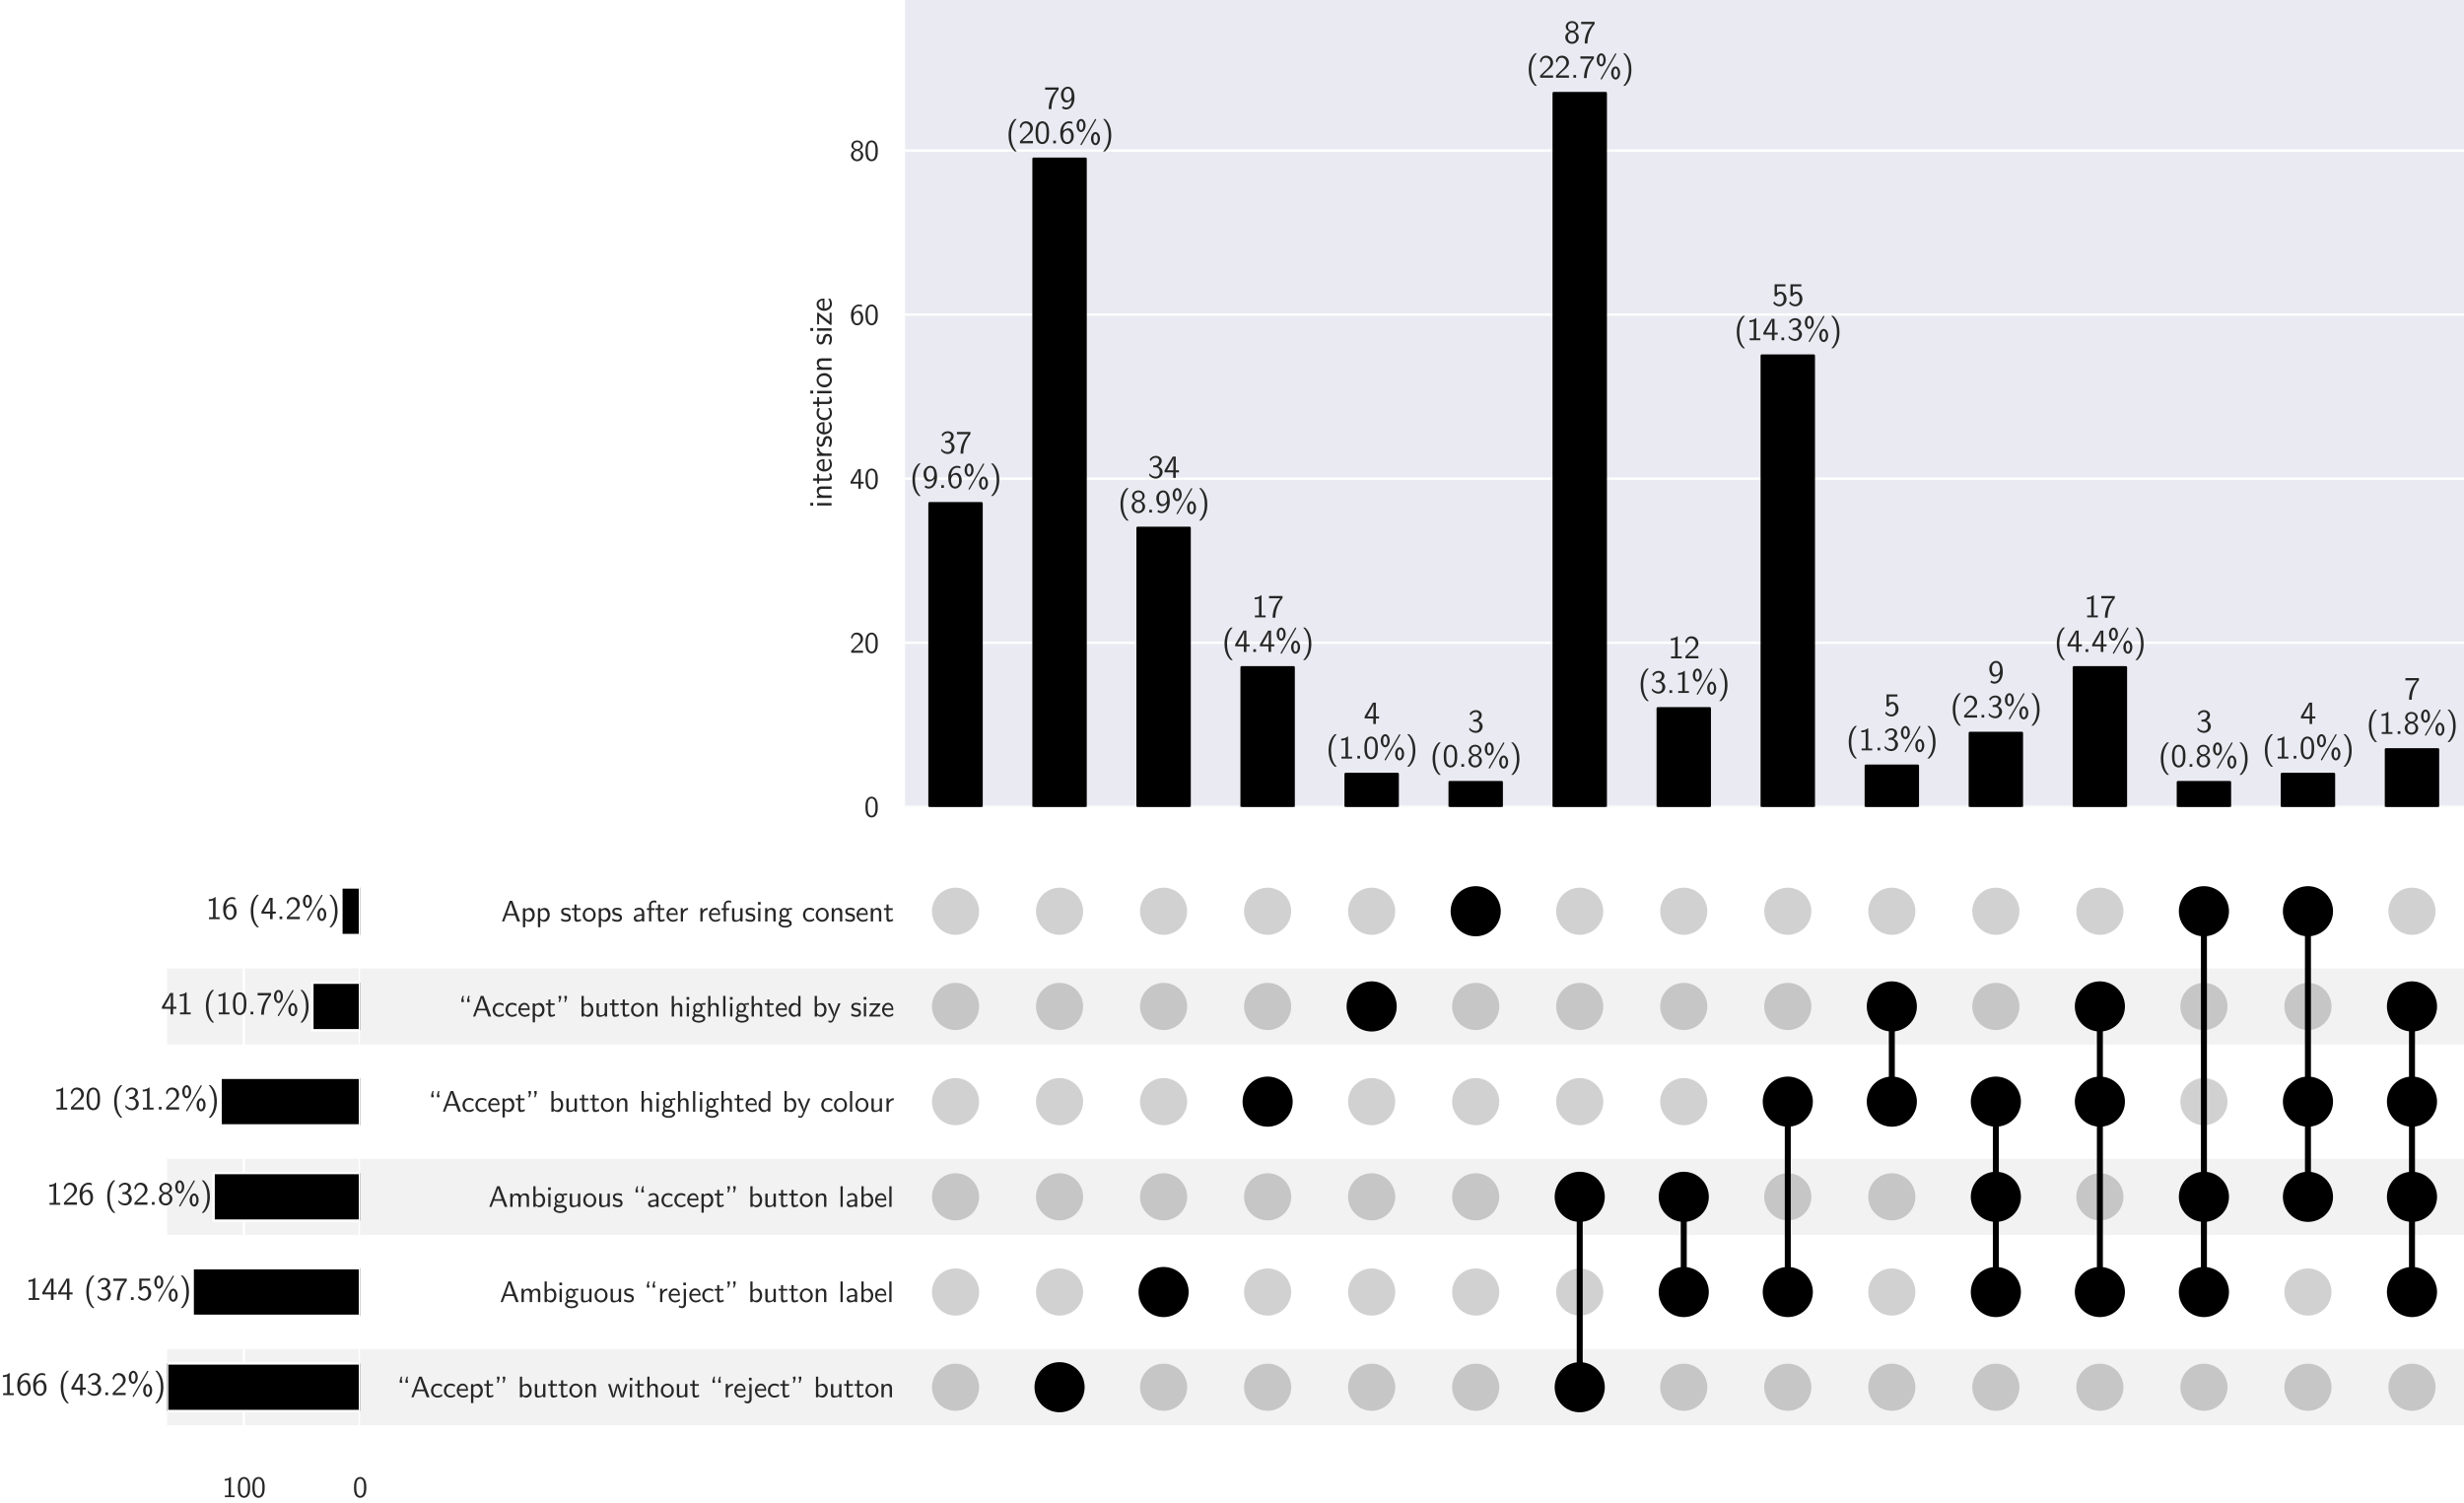 <?xml version="1.0" encoding="utf-8" standalone="no"?>
<!DOCTYPE svg PUBLIC "-//W3C//DTD SVG 1.1//EN"
  "http://www.w3.org/Graphics/SVG/1.1/DTD/svg11.dtd">
<svg xmlns:xlink="http://www.w3.org/1999/xlink" width="823.071pt" height="501.997pt" viewBox="0 0 823.071 501.997" xmlns="http://www.w3.org/2000/svg" version="1.1">
 <defs>
  <style type="text/css">*{stroke-linejoin: round; stroke-linecap: butt}</style>
 </defs>
 <g id="figure_1">
  <g id="patch_1">
   <path d="M 0 501.997 
L 823.071 501.997 
L 823.071 0 
L 0 0 
z
" style="fill: #ffffff"/>
  </g>
  <g id="axes_1">
   <g id="patch_2">
    <path d="M 55.821 476.117 
L 823.071 476.117 
L 823.071 450.677 
L 55.821 450.677 
z
" clip-path="url(#pf3d60aca82)" style="fill-opacity: 0.051"/>
   </g>
   <g id="patch_3">
    <path d="M 55.821 412.518 
L 823.071 412.518 
L 823.071 387.078 
L 55.821 387.078 
z
" clip-path="url(#pf3d60aca82)" style="fill-opacity: 0.051"/>
   </g>
   <g id="patch_4">
    <path d="M 55.821 348.919 
L 823.071 348.919 
L 823.071 323.479 
L 55.821 323.479 
z
" clip-path="url(#pf3d60aca82)" style="fill-opacity: 0.051"/>
   </g>
   <g id="matplotlib.axis_1"/>
   <g id="matplotlib.axis_2">
    <g id="ytick_1"/>
    <g id="ytick_2"/>
    <g id="ytick_3"/>
    <g id="ytick_4"/>
    <g id="ytick_5"/>
    <g id="ytick_6"/>
   </g>
  </g>
  <g id="axes_2">
   <g id="matplotlib.axis_3">
    <g id="ytick_7">
     <g id="text_1">
      <!-- “Accept” button without “reject” button -->
      <g style="fill: #262626" transform="translate(132.556 466.756)scale(0.097 -0.097)">
       <defs>
        <path id="LMSans10-Regular-201c" d="M 1152 3110 
L 1152 3642 
L 992 3642 
L 1152 4442 
L 890 4442 
L 621 3635 
L 621 3110 
L 1152 3110 
z
M 2394 3110 
L 2394 3642 
L 2234 3642 
L 2394 4442 
L 2131 4442 
L 1862 3635 
L 1862 3110 
L 2394 3110 
z
" transform="scale(0.016)"/>
        <path id="LMSans10-Regular-41" d="M 4083 0 
L 2413 4442 
L 1850 4442 
L 179 0 
L 653 0 
L 1146 1306 
L 3008 1306 
L 3494 0 
L 4083 0 
z
M 2867 1664 
L 1280 1664 
C 1606 2579 1370 1907 1696 2822 
C 1830 3200 2029 3744 2074 3981 
L 2080 3981 
C 2093 3891 2138 3731 2285 3309 
L 2867 1664 
z
" transform="scale(0.016)"/>
        <path id="LMSans10-Regular-63" d="M 2656 256 
L 2618 685 
C 2291 429 1946 339 1619 339 
C 1088 339 730 800 730 1427 
C 730 1926 966 2541 1645 2541 
C 1978 2541 2195 2490 2547 2259 
L 2624 2675 
C 2246 2893 2029 2950 1638 2950 
C 749 2950 230 2176 230 1421 
C 230 627 813 -70 1613 -70 
C 1958 -70 2310 19 2656 256 
z
" transform="scale(0.016)"/>
        <path id="LMSans10-Regular-65" d="M 2650 1402 
C 2650 1619 2643 2099 2394 2483 
C 2131 2880 1741 2950 1510 2950 
C 800 2950 224 2272 224 1446 
C 224 602 838 -70 1606 -70 
C 2010 -70 2374 83 2624 262 
L 2586 678 
C 2182 346 1760 320 1613 320 
C 1101 320 691 774 672 1402 
L 2650 1402 
z
M 2285 1754 
L 704 1754 
C 806 2240 1146 2560 1510 2560 
C 1843 2560 2202 2342 2285 1754 
z
" transform="scale(0.016)"/>
        <path id="LMSans10-Regular-70" d="M 3072 1427 
C 3072 2195 2669 2912 2054 2912 
C 1670 2912 1299 2778 1005 2528 
L 1005 2842 
L 525 2842 
L 525 -1242 
L 1024 -1242 
L 1024 294 
C 1222 109 1504 -70 1888 -70 
C 2509 -70 3072 557 3072 1427 
z
M 2573 1427 
C 2573 768 2118 320 1638 320 
C 1389 320 1216 448 1088 621 
C 1024 717 1024 730 1024 845 
L 1024 2131 
C 1178 2355 1427 2502 1702 2502 
C 2189 2502 2573 2016 2573 1427 
z
" transform="scale(0.016)"/>
        <path id="LMSans10-Regular-74" d="M 2125 173 
L 2022 550 
C 1856 416 1651 339 1446 339 
C 1210 339 1120 531 1120 870 
L 1120 2470 
L 2022 2470 
L 2022 2842 
L 1120 2842 
L 1120 3654 
L 678 3654 
L 678 2842 
L 122 2842 
L 122 2470 
L 659 2470 
L 659 762 
C 659 378 749 -70 1190 -70 
C 1638 -70 1965 90 2125 173 
z
" transform="scale(0.016)"/>
        <path id="LMSans10-Regular-201d" d="M 1158 3917 
L 1158 4442 
L 627 4442 
L 627 3910 
L 787 3910 
L 627 3110 
L 890 3110 
L 1158 3917 
z
M 2400 3917 
L 2400 4442 
L 1869 4442 
L 1869 3910 
L 2029 3910 
L 1869 3110 
L 2131 3110 
L 2400 3917 
z
" transform="scale(0.016)"/>
        <path id="LMSans10-Regular-20" transform="scale(0.016)"/>
        <path id="LMSans10-Regular-62" d="M 3072 1427 
C 3072 2221 2637 2912 2035 2912 
C 1786 2912 1389 2848 1005 2534 
L 1005 4442 
L 525 4442 
L 525 0 
L 1024 0 
L 1024 294 
C 1178 154 1453 -70 1882 -70 
C 2522 -70 3072 570 3072 1427 
z
M 2573 1427 
C 2573 595 2035 320 1645 320 
C 1395 320 1184 435 1024 730 
L 1024 2144 
C 1126 2298 1357 2522 1709 2522 
C 2086 2522 2573 2246 2573 1427 
z
" transform="scale(0.016)"/>
        <path id="LMSans10-Regular-75" d="M 2784 0 
L 2784 2842 
L 2285 2842 
L 2285 986 
C 2285 506 1926 282 1517 282 
C 1062 282 1018 448 1018 723 
L 1018 2842 
L 518 2842 
L 518 698 
C 518 237 666 -70 1197 -70 
C 1536 -70 1990 32 2304 307 
L 2304 0 
L 2784 0 
z
" transform="scale(0.016)"/>
        <path id="LMSans10-Regular-6f" d="M 3002 1408 
C 3002 2266 2362 2950 1600 2950 
C 813 2950 192 2246 192 1408 
C 192 563 845 -70 1594 -70 
C 2362 -70 3002 576 3002 1408 
z
M 2502 1472 
C 2502 717 2067 339 1594 339 
C 1152 339 691 698 691 1472 
C 691 2246 1178 2560 1594 2560 
C 2042 2560 2502 2227 2502 1472 
z
" transform="scale(0.016)"/>
        <path id="LMSans10-Regular-6e" d="M 2784 0 
L 2784 1907 
C 2784 2330 2688 2912 1907 2912 
C 1331 2912 1018 2477 979 2426 
L 979 2880 
L 518 2880 
L 518 0 
L 1018 0 
L 1018 1568 
C 1018 1990 1178 2522 1664 2522 
C 2278 2522 2285 2067 2285 1862 
L 2285 0 
L 2784 0 
z
" transform="scale(0.016)"/>
        <path id="LMSans10-Regular-77" d="M 4275 2842 
L 3808 2842 
L 3398 1485 
C 3328 1254 3136 621 3104 346 
L 3098 346 
C 3072 544 2912 1114 2803 1478 
L 2387 2842 
L 1939 2842 
L 1574 1638 
C 1504 1414 1286 678 1261 352 
L 1254 352 
C 1222 659 1011 1382 909 1734 
L 576 2842 
L 90 2842 
L 966 0 
L 1472 0 
L 1869 1318 
C 1958 1613 2138 2246 2157 2483 
L 2163 2483 
C 2176 2304 2285 1862 2368 1587 
L 2835 0 
L 3398 0 
L 4275 2842 
z
" transform="scale(0.016)"/>
        <path id="LMSans10-Regular-69" d="M 998 0 
L 998 2842 
L 518 2842 
L 518 0 
L 998 0 
z
M 1050 3622 
L 1050 4192 
L 480 4192 
L 480 3622 
L 1050 3622 
z
" transform="scale(0.016)"/>
        <path id="LMSans10-Regular-68" d="M 2784 0 
L 2784 1907 
C 2784 2330 2688 2912 1907 2912 
C 1510 2912 1203 2714 998 2451 
L 998 4442 
L 518 4442 
L 518 0 
L 1018 0 
L 1018 1568 
C 1018 1990 1178 2522 1664 2522 
C 2278 2522 2285 2067 2285 1862 
L 2285 0 
L 2784 0 
z
" transform="scale(0.016)"/>
        <path id="LMSans10-Regular-72" d="M 2093 2483 
L 2093 2912 
C 1523 2906 1171 2592 973 2298 
L 973 2880 
L 525 2880 
L 525 0 
L 1005 0 
L 1005 1370 
C 1005 2010 1466 2470 2093 2483 
z
" transform="scale(0.016)"/>
        <path id="LMSans10-Regular-6a" d="M 1178 -378 
L 1178 2842 
L 698 2842 
L 698 -442 
C 698 -870 333 -902 218 -902 
C 38 -902 -115 -838 -256 -704 
L -390 -1094 
C -83 -1274 211 -1312 378 -1312 
C 781 -1312 1178 -979 1178 -378 
z
M 1178 3622 
L 1178 4192 
L 608 4192 
L 608 3622 
L 1178 3622 
z
" transform="scale(0.016)"/>
       </defs>
       <use xlink:href="#LMSans10-Regular-201c"/>
       <use xlink:href="#LMSans10-Regular-41" x="47.2"/>
       <use xlink:href="#LMSans10-Regular-63" x="113.9"/>
       <use xlink:href="#LMSans10-Regular-63" x="158.3"/>
       <use xlink:href="#LMSans10-Regular-65" x="202.7"/>
       <use xlink:href="#LMSans10-Regular-70" x="247.1"/>
       <use xlink:href="#LMSans10-Regular-74" x="298.8"/>
       <use xlink:href="#LMSans10-Regular-201d" x="334.9"/>
       <use xlink:href="#LMSans10-Regular-20" x="382.1"/>
       <use xlink:href="#LMSans10-Regular-62" x="415.4"/>
       <use xlink:href="#LMSans10-Regular-75" x="467.1"/>
       <use xlink:href="#LMSans10-Regular-74" x="518.8"/>
       <use xlink:href="#LMSans10-Regular-74" x="554.9"/>
       <use xlink:href="#LMSans10-Regular-6f" x="591"/>
       <use xlink:href="#LMSans10-Regular-6e" x="641"/>
       <use xlink:href="#LMSans10-Regular-20" x="692.7"/>
       <use xlink:href="#LMSans10-Regular-77" x="726"/>
       <use xlink:href="#LMSans10-Regular-69" x="794.3"/>
       <use xlink:href="#LMSans10-Regular-74" x="818.2"/>
       <use xlink:href="#LMSans10-Regular-68" x="854.3"/>
       <use xlink:href="#LMSans10-Regular-6f" x="906"/>
       <use xlink:href="#LMSans10-Regular-75" x="956"/>
       <use xlink:href="#LMSans10-Regular-74" x="1007.7"/>
       <use xlink:href="#LMSans10-Regular-20" x="1043.8"/>
       <use xlink:href="#LMSans10-Regular-201c" x="1077.1"/>
       <use xlink:href="#LMSans10-Regular-72" x="1124.3"/>
       <use xlink:href="#LMSans10-Regular-65" x="1158.5"/>
       <use xlink:href="#LMSans10-Regular-6a" x="1202.9"/>
       <use xlink:href="#LMSans10-Regular-65" x="1229.6"/>
       <use xlink:href="#LMSans10-Regular-63" x="1274"/>
       <use xlink:href="#LMSans10-Regular-74" x="1318.4"/>
       <use xlink:href="#LMSans10-Regular-201d" x="1354.5"/>
       <use xlink:href="#LMSans10-Regular-20" x="1401.7"/>
       <use xlink:href="#LMSans10-Regular-62" x="1435"/>
       <use xlink:href="#LMSans10-Regular-75" x="1486.7"/>
       <use xlink:href="#LMSans10-Regular-74" x="1538.4"/>
       <use xlink:href="#LMSans10-Regular-74" x="1574.5"/>
       <use xlink:href="#LMSans10-Regular-6f" x="1610.6"/>
       <use xlink:href="#LMSans10-Regular-6e" x="1660.6"/>
      </g>
     </g>
    </g>
    <g id="ytick_8">
     <g id="text_2">
      <!-- Ambiguous “reject” button label -->
      <g style="fill: #262626" transform="translate(166.928 434.957)scale(0.097 -0.097)">
       <defs>
        <path id="LMSans10-Regular-6d" d="M 4563 0 
L 4563 1907 
C 4563 2336 4461 2912 3686 2912 
C 3302 2912 2970 2733 2733 2387 
C 2566 2874 2118 2912 1914 2912 
C 1453 2912 1152 2650 979 2419 
L 979 2880 
L 518 2880 
L 518 0 
L 1018 0 
L 1018 1568 
C 1018 2003 1190 2522 1664 2522 
C 2259 2522 2291 2106 2291 1862 
L 2291 0 
L 2790 0 
L 2790 1568 
C 2790 2003 2963 2522 3437 2522 
C 4032 2522 4064 2106 4064 1862 
L 4064 0 
L 4563 0 
z
" transform="scale(0.016)"/>
        <path id="LMSans10-Regular-67" d="M 3104 2509 
L 3034 2912 
C 2586 2912 2214 2790 2022 2707 
C 1888 2816 1670 2912 1414 2912 
C 864 2912 397 2451 397 1869 
C 397 1632 480 1402 608 1235 
C 422 973 422 723 422 691 
C 422 525 480 339 589 205 
C 256 6 179 -288 179 -454 
C 179 -934 813 -1318 1594 -1318 
C 2381 -1318 3014 -941 3014 -448 
C 3014 442 1946 442 1696 442 
L 1133 442 
C 1050 442 762 442 762 781 
C 762 851 787 954 832 1011 
C 966 915 1178 826 1414 826 
C 1990 826 2438 1299 2438 1869 
C 2438 2176 2298 2413 2227 2509 
L 2253 2502 
C 2394 2502 2573 2528 2726 2528 
C 2842 2528 3104 2509 3104 2509 
z
M 1990 1869 
C 1990 1370 1690 1190 1414 1190 
C 1178 1190 845 1338 845 1869 
C 845 2400 1178 2547 1414 2547 
C 1690 2547 1990 2368 1990 1869 
z
M 2566 -461 
C 2566 -742 2125 -954 1600 -954 
C 1082 -954 627 -755 627 -454 
C 627 -435 627 -19 1126 -19 
L 1702 -19 
C 1843 -19 2566 -19 2566 -461 
z
" transform="scale(0.016)"/>
        <path id="LMSans10-Regular-73" d="M 2304 819 
C 2304 1171 2067 1389 2054 1408 
C 1805 1632 1632 1670 1312 1728 
C 960 1798 666 1862 666 2176 
C 666 2573 1126 2573 1210 2573 
C 1414 2573 1754 2547 2118 2330 
L 2195 2746 
C 1862 2899 1600 2950 1274 2950 
C 1114 2950 211 2950 211 2112 
C 211 1798 397 1594 557 1472 
C 755 1331 896 1306 1248 1235 
C 1478 1190 1850 1114 1850 774 
C 1850 333 1344 333 1248 333 
C 730 333 371 570 256 646 
L 179 211 
C 384 109 736 -70 1254 -70 
C 1370 -70 1722 -70 1997 134 
C 2195 288 2304 544 2304 819 
z
" transform="scale(0.016)"/>
        <path id="LMSans10-Regular-6c" d="M 998 0 
L 998 4442 
L 518 4442 
L 518 0 
L 998 0 
z
" transform="scale(0.016)"/>
        <path id="LMSans10-Regular-61" d="M 2618 0 
L 2618 1850 
C 2618 2502 2150 2950 1562 2950 
C 1146 2950 858 2848 557 2675 
L 595 2253 
C 928 2490 1248 2573 1562 2573 
C 1862 2573 2118 2317 2118 1843 
L 2118 1568 
C 1158 1555 346 1286 346 723 
C 346 448 518 -70 1075 -70 
C 1165 -70 1766 -58 2138 230 
L 2138 0 
L 2618 0 
z
M 2118 845 
C 2118 723 2118 563 1901 442 
C 1715 326 1472 320 1402 320 
C 1094 320 806 467 806 736 
C 806 1184 1843 1229 2118 1242 
L 2118 845 
z
" transform="scale(0.016)"/>
       </defs>
       <use xlink:href="#LMSans10-Regular-41"/>
       <use xlink:href="#LMSans10-Regular-6d" x="66.7"/>
       <use xlink:href="#LMSans10-Regular-62" x="146.1"/>
       <use xlink:href="#LMSans10-Regular-69" x="197.8"/>
       <use xlink:href="#LMSans10-Regular-67" x="221.7"/>
       <use xlink:href="#LMSans10-Regular-75" x="271.7"/>
       <use xlink:href="#LMSans10-Regular-6f" x="323.4"/>
       <use xlink:href="#LMSans10-Regular-75" x="373.4"/>
       <use xlink:href="#LMSans10-Regular-73" x="425.1"/>
       <use xlink:href="#LMSans10-Regular-20" x="463.4"/>
       <use xlink:href="#LMSans10-Regular-201c" x="496.7"/>
       <use xlink:href="#LMSans10-Regular-72" x="543.9"/>
       <use xlink:href="#LMSans10-Regular-65" x="578.1"/>
       <use xlink:href="#LMSans10-Regular-6a" x="622.5"/>
       <use xlink:href="#LMSans10-Regular-65" x="649.2"/>
       <use xlink:href="#LMSans10-Regular-63" x="693.6"/>
       <use xlink:href="#LMSans10-Regular-74" x="738"/>
       <use xlink:href="#LMSans10-Regular-201d" x="774.1"/>
       <use xlink:href="#LMSans10-Regular-20" x="821.3"/>
       <use xlink:href="#LMSans10-Regular-62" x="854.6"/>
       <use xlink:href="#LMSans10-Regular-75" x="906.3"/>
       <use xlink:href="#LMSans10-Regular-74" x="958"/>
       <use xlink:href="#LMSans10-Regular-74" x="994.1"/>
       <use xlink:href="#LMSans10-Regular-6f" x="1030.2"/>
       <use xlink:href="#LMSans10-Regular-6e" x="1080.2"/>
       <use xlink:href="#LMSans10-Regular-20" x="1131.9"/>
       <use xlink:href="#LMSans10-Regular-6c" x="1165.2"/>
       <use xlink:href="#LMSans10-Regular-61" x="1189.1"/>
       <use xlink:href="#LMSans10-Regular-62" x="1237.2"/>
       <use xlink:href="#LMSans10-Regular-65" x="1288.9"/>
       <use xlink:href="#LMSans10-Regular-6c" x="1333.3"/>
      </g>
     </g>
    </g>
    <g id="ytick_9">
     <g id="text_3">
      <!-- Ambiguous “accept” button label -->
      <g style="fill: #262626" transform="translate(163.163 403.157)scale(0.097 -0.097)">
       <use xlink:href="#LMSans10-Regular-41"/>
       <use xlink:href="#LMSans10-Regular-6d" x="66.7"/>
       <use xlink:href="#LMSans10-Regular-62" x="146.1"/>
       <use xlink:href="#LMSans10-Regular-69" x="197.8"/>
       <use xlink:href="#LMSans10-Regular-67" x="221.7"/>
       <use xlink:href="#LMSans10-Regular-75" x="271.7"/>
       <use xlink:href="#LMSans10-Regular-6f" x="323.4"/>
       <use xlink:href="#LMSans10-Regular-75" x="373.4"/>
       <use xlink:href="#LMSans10-Regular-73" x="425.1"/>
       <use xlink:href="#LMSans10-Regular-20" x="463.4"/>
       <use xlink:href="#LMSans10-Regular-201c" x="496.7"/>
       <use xlink:href="#LMSans10-Regular-61" x="543.9"/>
       <use xlink:href="#LMSans10-Regular-63" x="592"/>
       <use xlink:href="#LMSans10-Regular-63" x="636.4"/>
       <use xlink:href="#LMSans10-Regular-65" x="680.8"/>
       <use xlink:href="#LMSans10-Regular-70" x="725.2"/>
       <use xlink:href="#LMSans10-Regular-74" x="776.9"/>
       <use xlink:href="#LMSans10-Regular-201d" x="813"/>
       <use xlink:href="#LMSans10-Regular-20" x="860.2"/>
       <use xlink:href="#LMSans10-Regular-62" x="893.5"/>
       <use xlink:href="#LMSans10-Regular-75" x="945.2"/>
       <use xlink:href="#LMSans10-Regular-74" x="996.9"/>
       <use xlink:href="#LMSans10-Regular-74" x="1033"/>
       <use xlink:href="#LMSans10-Regular-6f" x="1069.1"/>
       <use xlink:href="#LMSans10-Regular-6e" x="1119.1"/>
       <use xlink:href="#LMSans10-Regular-20" x="1170.8"/>
       <use xlink:href="#LMSans10-Regular-6c" x="1204.1"/>
       <use xlink:href="#LMSans10-Regular-61" x="1228"/>
       <use xlink:href="#LMSans10-Regular-62" x="1276.1"/>
       <use xlink:href="#LMSans10-Regular-65" x="1327.8"/>
       <use xlink:href="#LMSans10-Regular-6c" x="1372.2"/>
      </g>
     </g>
    </g>
    <g id="ytick_10">
     <g id="text_4">
      <!-- “Accept” button highlighted by colour -->
      <g style="fill: #262626" transform="translate(143.076 371.358)scale(0.097 -0.097)">
       <defs>
        <path id="LMSans10-Regular-64" d="M 2778 0 
L 2778 4442 
L 2298 4442 
L 2298 2560 
C 1958 2842 1600 2912 1363 2912 
C 730 2912 230 2246 230 1421 
C 230 582 723 -70 1331 -70 
C 1542 -70 1920 -13 2278 333 
L 2278 0 
L 2778 0 
z
M 2278 890 
C 2278 800 2272 685 2067 499 
C 1920 371 1760 320 1594 320 
C 1197 320 730 621 730 1414 
C 730 2259 1280 2522 1658 2522 
C 1946 2522 2138 2374 2278 2170 
L 2278 890 
z
" transform="scale(0.016)"/>
        <path id="LMSans10-Regular-79" d="M 2854 2842 
L 2374 2842 
C 1542 806 1530 512 1523 365 
L 1517 365 
C 1478 794 966 1984 941 2042 
L 595 2842 
L 90 2842 
L 1331 0 
L 1101 -576 
C 934 -947 826 -947 736 -947 
C 634 -947 429 -922 237 -845 
L 275 -1261 
C 416 -1293 595 -1312 736 -1312 
C 960 -1312 1197 -1235 1459 -582 
L 2854 2842 
z
" transform="scale(0.016)"/>
       </defs>
       <use xlink:href="#LMSans10-Regular-201c"/>
       <use xlink:href="#LMSans10-Regular-41" x="47.2"/>
       <use xlink:href="#LMSans10-Regular-63" x="113.9"/>
       <use xlink:href="#LMSans10-Regular-63" x="158.3"/>
       <use xlink:href="#LMSans10-Regular-65" x="202.7"/>
       <use xlink:href="#LMSans10-Regular-70" x="247.1"/>
       <use xlink:href="#LMSans10-Regular-74" x="298.8"/>
       <use xlink:href="#LMSans10-Regular-201d" x="334.9"/>
       <use xlink:href="#LMSans10-Regular-20" x="382.1"/>
       <use xlink:href="#LMSans10-Regular-62" x="415.4"/>
       <use xlink:href="#LMSans10-Regular-75" x="467.1"/>
       <use xlink:href="#LMSans10-Regular-74" x="518.8"/>
       <use xlink:href="#LMSans10-Regular-74" x="554.9"/>
       <use xlink:href="#LMSans10-Regular-6f" x="591"/>
       <use xlink:href="#LMSans10-Regular-6e" x="641"/>
       <use xlink:href="#LMSans10-Regular-20" x="692.7"/>
       <use xlink:href="#LMSans10-Regular-68" x="726"/>
       <use xlink:href="#LMSans10-Regular-69" x="777.7"/>
       <use xlink:href="#LMSans10-Regular-67" x="801.6"/>
       <use xlink:href="#LMSans10-Regular-68" x="851.6"/>
       <use xlink:href="#LMSans10-Regular-6c" x="903.3"/>
       <use xlink:href="#LMSans10-Regular-69" x="927.2"/>
       <use xlink:href="#LMSans10-Regular-67" x="951.1"/>
       <use xlink:href="#LMSans10-Regular-68" x="1001.1"/>
       <use xlink:href="#LMSans10-Regular-74" x="1052.8"/>
       <use xlink:href="#LMSans10-Regular-65" x="1088.9"/>
       <use xlink:href="#LMSans10-Regular-64" x="1133.3"/>
       <use xlink:href="#LMSans10-Regular-20" x="1185"/>
       <use xlink:href="#LMSans10-Regular-62" x="1218.3"/>
       <use xlink:href="#LMSans10-Regular-79" x="1270"/>
       <use xlink:href="#LMSans10-Regular-20" x="1316.1"/>
       <use xlink:href="#LMSans10-Regular-63" x="1349.4"/>
       <use xlink:href="#LMSans10-Regular-6f" x="1393.8"/>
       <use xlink:href="#LMSans10-Regular-6c" x="1443.8"/>
       <use xlink:href="#LMSans10-Regular-6f" x="1467.7"/>
       <use xlink:href="#LMSans10-Regular-75" x="1517.7"/>
       <use xlink:href="#LMSans10-Regular-72" x="1569.4"/>
      </g>
     </g>
    </g>
    <g id="ytick_11">
     <g id="text_5">
      <!-- “Accept” button highlighted by size -->
      <g style="fill: #262626" transform="translate(153.154 339.559)scale(0.097 -0.097)">
       <defs>
        <path id="LMSans10-Regular-7a" d="M 2573 0 
L 2573 397 
L 1632 397 
C 1555 397 1478 390 1402 390 
L 858 390 
L 2560 2592 
L 2560 2842 
L 269 2842 
L 269 2464 
L 1158 2464 
C 1235 2464 1312 2470 1389 2470 
L 1888 2470 
L 179 262 
L 179 0 
L 2573 0 
z
" transform="scale(0.016)"/>
       </defs>
       <use xlink:href="#LMSans10-Regular-201c"/>
       <use xlink:href="#LMSans10-Regular-41" x="47.2"/>
       <use xlink:href="#LMSans10-Regular-63" x="113.9"/>
       <use xlink:href="#LMSans10-Regular-63" x="158.3"/>
       <use xlink:href="#LMSans10-Regular-65" x="202.7"/>
       <use xlink:href="#LMSans10-Regular-70" x="247.1"/>
       <use xlink:href="#LMSans10-Regular-74" x="298.8"/>
       <use xlink:href="#LMSans10-Regular-201d" x="334.9"/>
       <use xlink:href="#LMSans10-Regular-20" x="382.1"/>
       <use xlink:href="#LMSans10-Regular-62" x="415.4"/>
       <use xlink:href="#LMSans10-Regular-75" x="467.1"/>
       <use xlink:href="#LMSans10-Regular-74" x="518.8"/>
       <use xlink:href="#LMSans10-Regular-74" x="554.9"/>
       <use xlink:href="#LMSans10-Regular-6f" x="591"/>
       <use xlink:href="#LMSans10-Regular-6e" x="641"/>
       <use xlink:href="#LMSans10-Regular-20" x="692.7"/>
       <use xlink:href="#LMSans10-Regular-68" x="726"/>
       <use xlink:href="#LMSans10-Regular-69" x="777.7"/>
       <use xlink:href="#LMSans10-Regular-67" x="801.6"/>
       <use xlink:href="#LMSans10-Regular-68" x="851.6"/>
       <use xlink:href="#LMSans10-Regular-6c" x="903.3"/>
       <use xlink:href="#LMSans10-Regular-69" x="927.2"/>
       <use xlink:href="#LMSans10-Regular-67" x="951.1"/>
       <use xlink:href="#LMSans10-Regular-68" x="1001.1"/>
       <use xlink:href="#LMSans10-Regular-74" x="1052.8"/>
       <use xlink:href="#LMSans10-Regular-65" x="1088.9"/>
       <use xlink:href="#LMSans10-Regular-64" x="1133.3"/>
       <use xlink:href="#LMSans10-Regular-20" x="1185"/>
       <use xlink:href="#LMSans10-Regular-62" x="1218.3"/>
       <use xlink:href="#LMSans10-Regular-79" x="1270"/>
       <use xlink:href="#LMSans10-Regular-20" x="1316.1"/>
       <use xlink:href="#LMSans10-Regular-73" x="1349.4"/>
       <use xlink:href="#LMSans10-Regular-69" x="1387.7"/>
       <use xlink:href="#LMSans10-Regular-7a" x="1411.6"/>
       <use xlink:href="#LMSans10-Regular-65" x="1455.1"/>
      </g>
     </g>
    </g>
    <g id="ytick_12">
     <g id="text_6">
      <!-- App stops after refusing consent -->
      <g style="fill: #262626" transform="translate(167.388 307.812)scale(0.097 -0.097)">
       <defs>
        <path id="LMSans10-Regular-66" d="M 2221 4013 
L 2221 4442 
C 2144 4461 1946 4512 1709 4512 
C 1107 4512 646 4058 646 3418 
L 646 2842 
L 173 2842 
L 173 2470 
L 646 2470 
L 646 0 
L 1126 0 
L 1126 2470 
L 1830 2470 
L 1830 2842 
L 1107 2842 
L 1107 3603 
C 1107 4077 1536 4122 1702 4122 
C 1830 4122 2003 4109 2221 4013 
z
" transform="scale(0.016)"/>
       </defs>
       <use xlink:href="#LMSans10-Regular-41"/>
       <use xlink:href="#LMSans10-Regular-70" x="66.7"/>
       <use xlink:href="#LMSans10-Regular-70" x="118.4"/>
       <use xlink:href="#LMSans10-Regular-20" x="170.1"/>
       <use xlink:href="#LMSans10-Regular-73" x="203.4"/>
       <use xlink:href="#LMSans10-Regular-74" x="241.7"/>
       <use xlink:href="#LMSans10-Regular-6f" x="277.8"/>
       <use xlink:href="#LMSans10-Regular-70" x="327.8"/>
       <use xlink:href="#LMSans10-Regular-73" x="379.5"/>
       <use xlink:href="#LMSans10-Regular-20" x="417.8"/>
       <use xlink:href="#LMSans10-Regular-61" x="451.1"/>
       <use xlink:href="#LMSans10-Regular-66" x="499.2"/>
       <use xlink:href="#LMSans10-Regular-74" x="529.8"/>
       <use xlink:href="#LMSans10-Regular-65" x="565.9"/>
       <use xlink:href="#LMSans10-Regular-72" x="610.3"/>
       <use xlink:href="#LMSans10-Regular-20" x="644.5"/>
       <use xlink:href="#LMSans10-Regular-72" x="677.8"/>
       <use xlink:href="#LMSans10-Regular-65" x="712"/>
       <use xlink:href="#LMSans10-Regular-66" x="756.4"/>
       <use xlink:href="#LMSans10-Regular-75" x="787"/>
       <use xlink:href="#LMSans10-Regular-73" x="838.7"/>
       <use xlink:href="#LMSans10-Regular-69" x="877"/>
       <use xlink:href="#LMSans10-Regular-6e" x="900.9"/>
       <use xlink:href="#LMSans10-Regular-67" x="952.6"/>
       <use xlink:href="#LMSans10-Regular-20" x="1002.6"/>
       <use xlink:href="#LMSans10-Regular-63" x="1035.9"/>
       <use xlink:href="#LMSans10-Regular-6f" x="1080.3"/>
       <use xlink:href="#LMSans10-Regular-6e" x="1130.3"/>
       <use xlink:href="#LMSans10-Regular-73" x="1182"/>
       <use xlink:href="#LMSans10-Regular-65" x="1220.3"/>
       <use xlink:href="#LMSans10-Regular-6e" x="1264.7"/>
       <use xlink:href="#LMSans10-Regular-74" x="1316.4"/>
      </g>
     </g>
    </g>
   </g>
   <g id="LineCollection_1">
    <path d="M 353.936 463.397 
L 353.936 463.397 
" clip-path="url(#p71967506a9)" style="fill: none; stroke: #000000; stroke-width: 2"/>
    <path d="M 388.687 431.597 
L 388.687 431.597 
" clip-path="url(#p71967506a9)" style="fill: none; stroke: #000000; stroke-width: 2"/>
    <path d="M 423.437 367.999 
L 423.437 367.999 
" clip-path="url(#p71967506a9)" style="fill: none; stroke: #000000; stroke-width: 2"/>
    <path d="M 458.188 336.199 
L 458.188 336.199 
" clip-path="url(#p71967506a9)" style="fill: none; stroke: #000000; stroke-width: 2"/>
    <path d="M 492.939 304.4 
L 492.939 304.4 
" clip-path="url(#p71967506a9)" style="fill: none; stroke: #000000; stroke-width: 2"/>
    <path d="M 527.69 463.397 
L 527.69 399.798 
" clip-path="url(#p71967506a9)" style="fill: none; stroke: #000000; stroke-width: 2"/>
    <path d="M 562.44 431.597 
L 562.44 399.798 
" clip-path="url(#p71967506a9)" style="fill: none; stroke: #000000; stroke-width: 2"/>
    <path d="M 597.191 431.597 
L 597.191 367.999 
" clip-path="url(#p71967506a9)" style="fill: none; stroke: #000000; stroke-width: 2"/>
    <path d="M 631.942 367.999 
L 631.942 336.199 
" clip-path="url(#p71967506a9)" style="fill: none; stroke: #000000; stroke-width: 2"/>
    <path d="M 666.693 431.597 
L 666.693 367.999 
" clip-path="url(#p71967506a9)" style="fill: none; stroke: #000000; stroke-width: 2"/>
    <path d="M 701.443 431.597 
L 701.443 336.199 
" clip-path="url(#p71967506a9)" style="fill: none; stroke: #000000; stroke-width: 2"/>
    <path d="M 736.194 431.597 
L 736.194 304.4 
" clip-path="url(#p71967506a9)" style="fill: none; stroke: #000000; stroke-width: 2"/>
    <path d="M 770.945 399.798 
L 770.945 304.4 
" clip-path="url(#p71967506a9)" style="fill: none; stroke: #000000; stroke-width: 2"/>
    <path d="M 805.696 431.597 
L 805.696 336.199 
" clip-path="url(#p71967506a9)" style="fill: none; stroke: #000000; stroke-width: 2"/>
   </g>
   <g id="PathCollection_1">
    <defs>
     <path id="C0_0_608381be09" d="M 0 7.875 
C 2.088 7.875 4.092 7.045 5.568 5.568 
C 7.045 4.092 7.875 2.088 7.875 -0 
C 7.875 -2.088 7.045 -4.092 5.568 -5.568 
C 4.092 -7.045 2.088 -7.875 0 -7.875 
C -2.088 -7.875 -4.092 -7.045 -5.568 -5.568 
C -7.045 -4.092 -7.875 -2.088 -7.875 0 
C -7.875 2.088 -7.045 4.092 -5.568 5.568 
C -4.092 7.045 -2.088 7.875 0 7.875 
z
"/>
    </defs>
    <g clip-path="url(#p71967506a9)">
     <use xlink:href="#C0_0_608381be09" x="319.185" y="463.397" style="fill-opacity: 0.18"/>
    </g>
    <g clip-path="url(#p71967506a9)">
     <use xlink:href="#C0_0_608381be09" x="319.185" y="431.597" style="fill-opacity: 0.18"/>
    </g>
    <g clip-path="url(#p71967506a9)">
     <use xlink:href="#C0_0_608381be09" x="319.185" y="399.798" style="fill-opacity: 0.18"/>
    </g>
    <g clip-path="url(#p71967506a9)">
     <use xlink:href="#C0_0_608381be09" x="319.185" y="367.999" style="fill-opacity: 0.18"/>
    </g>
    <g clip-path="url(#p71967506a9)">
     <use xlink:href="#C0_0_608381be09" x="319.185" y="336.199" style="fill-opacity: 0.18"/>
    </g>
    <g clip-path="url(#p71967506a9)">
     <use xlink:href="#C0_0_608381be09" x="319.185" y="304.4" style="fill-opacity: 0.18"/>
    </g>
    <g clip-path="url(#p71967506a9)">
     <use xlink:href="#C0_0_608381be09" x="353.936" y="463.397" style="stroke: #000000"/>
    </g>
    <g clip-path="url(#p71967506a9)">
     <use xlink:href="#C0_0_608381be09" x="353.936" y="431.597" style="fill-opacity: 0.18"/>
    </g>
    <g clip-path="url(#p71967506a9)">
     <use xlink:href="#C0_0_608381be09" x="353.936" y="399.798" style="fill-opacity: 0.18"/>
    </g>
    <g clip-path="url(#p71967506a9)">
     <use xlink:href="#C0_0_608381be09" x="353.936" y="367.999" style="fill-opacity: 0.18"/>
    </g>
    <g clip-path="url(#p71967506a9)">
     <use xlink:href="#C0_0_608381be09" x="353.936" y="336.199" style="fill-opacity: 0.18"/>
    </g>
    <g clip-path="url(#p71967506a9)">
     <use xlink:href="#C0_0_608381be09" x="353.936" y="304.4" style="fill-opacity: 0.18"/>
    </g>
    <g clip-path="url(#p71967506a9)">
     <use xlink:href="#C0_0_608381be09" x="388.687" y="463.397" style="fill-opacity: 0.18"/>
    </g>
    <g clip-path="url(#p71967506a9)">
     <use xlink:href="#C0_0_608381be09" x="388.687" y="431.597" style="stroke: #000000"/>
    </g>
    <g clip-path="url(#p71967506a9)">
     <use xlink:href="#C0_0_608381be09" x="388.687" y="399.798" style="fill-opacity: 0.18"/>
    </g>
    <g clip-path="url(#p71967506a9)">
     <use xlink:href="#C0_0_608381be09" x="388.687" y="367.999" style="fill-opacity: 0.18"/>
    </g>
    <g clip-path="url(#p71967506a9)">
     <use xlink:href="#C0_0_608381be09" x="388.687" y="336.199" style="fill-opacity: 0.18"/>
    </g>
    <g clip-path="url(#p71967506a9)">
     <use xlink:href="#C0_0_608381be09" x="388.687" y="304.4" style="fill-opacity: 0.18"/>
    </g>
    <g clip-path="url(#p71967506a9)">
     <use xlink:href="#C0_0_608381be09" x="423.437" y="463.397" style="fill-opacity: 0.18"/>
    </g>
    <g clip-path="url(#p71967506a9)">
     <use xlink:href="#C0_0_608381be09" x="423.437" y="431.597" style="fill-opacity: 0.18"/>
    </g>
    <g clip-path="url(#p71967506a9)">
     <use xlink:href="#C0_0_608381be09" x="423.437" y="399.798" style="fill-opacity: 0.18"/>
    </g>
    <g clip-path="url(#p71967506a9)">
     <use xlink:href="#C0_0_608381be09" x="423.437" y="367.999" style="stroke: #000000"/>
    </g>
    <g clip-path="url(#p71967506a9)">
     <use xlink:href="#C0_0_608381be09" x="423.437" y="336.199" style="fill-opacity: 0.18"/>
    </g>
    <g clip-path="url(#p71967506a9)">
     <use xlink:href="#C0_0_608381be09" x="423.437" y="304.4" style="fill-opacity: 0.18"/>
    </g>
    <g clip-path="url(#p71967506a9)">
     <use xlink:href="#C0_0_608381be09" x="458.188" y="463.397" style="fill-opacity: 0.18"/>
    </g>
    <g clip-path="url(#p71967506a9)">
     <use xlink:href="#C0_0_608381be09" x="458.188" y="431.597" style="fill-opacity: 0.18"/>
    </g>
    <g clip-path="url(#p71967506a9)">
     <use xlink:href="#C0_0_608381be09" x="458.188" y="399.798" style="fill-opacity: 0.18"/>
    </g>
    <g clip-path="url(#p71967506a9)">
     <use xlink:href="#C0_0_608381be09" x="458.188" y="367.999" style="fill-opacity: 0.18"/>
    </g>
    <g clip-path="url(#p71967506a9)">
     <use xlink:href="#C0_0_608381be09" x="458.188" y="336.199" style="stroke: #000000"/>
    </g>
    <g clip-path="url(#p71967506a9)">
     <use xlink:href="#C0_0_608381be09" x="458.188" y="304.4" style="fill-opacity: 0.18"/>
    </g>
    <g clip-path="url(#p71967506a9)">
     <use xlink:href="#C0_0_608381be09" x="492.939" y="463.397" style="fill-opacity: 0.18"/>
    </g>
    <g clip-path="url(#p71967506a9)">
     <use xlink:href="#C0_0_608381be09" x="492.939" y="431.597" style="fill-opacity: 0.18"/>
    </g>
    <g clip-path="url(#p71967506a9)">
     <use xlink:href="#C0_0_608381be09" x="492.939" y="399.798" style="fill-opacity: 0.18"/>
    </g>
    <g clip-path="url(#p71967506a9)">
     <use xlink:href="#C0_0_608381be09" x="492.939" y="367.999" style="fill-opacity: 0.18"/>
    </g>
    <g clip-path="url(#p71967506a9)">
     <use xlink:href="#C0_0_608381be09" x="492.939" y="336.199" style="fill-opacity: 0.18"/>
    </g>
    <g clip-path="url(#p71967506a9)">
     <use xlink:href="#C0_0_608381be09" x="492.939" y="304.4" style="stroke: #000000"/>
    </g>
    <g clip-path="url(#p71967506a9)">
     <use xlink:href="#C0_0_608381be09" x="527.69" y="463.397" style="stroke: #000000"/>
    </g>
    <g clip-path="url(#p71967506a9)">
     <use xlink:href="#C0_0_608381be09" x="527.69" y="431.597" style="fill-opacity: 0.18"/>
    </g>
    <g clip-path="url(#p71967506a9)">
     <use xlink:href="#C0_0_608381be09" x="527.69" y="399.798" style="stroke: #000000"/>
    </g>
    <g clip-path="url(#p71967506a9)">
     <use xlink:href="#C0_0_608381be09" x="527.69" y="367.999" style="fill-opacity: 0.18"/>
    </g>
    <g clip-path="url(#p71967506a9)">
     <use xlink:href="#C0_0_608381be09" x="527.69" y="336.199" style="fill-opacity: 0.18"/>
    </g>
    <g clip-path="url(#p71967506a9)">
     <use xlink:href="#C0_0_608381be09" x="527.69" y="304.4" style="fill-opacity: 0.18"/>
    </g>
    <g clip-path="url(#p71967506a9)">
     <use xlink:href="#C0_0_608381be09" x="562.44" y="463.397" style="fill-opacity: 0.18"/>
    </g>
    <g clip-path="url(#p71967506a9)">
     <use xlink:href="#C0_0_608381be09" x="562.44" y="431.597" style="stroke: #000000"/>
    </g>
    <g clip-path="url(#p71967506a9)">
     <use xlink:href="#C0_0_608381be09" x="562.44" y="399.798" style="stroke: #000000"/>
    </g>
    <g clip-path="url(#p71967506a9)">
     <use xlink:href="#C0_0_608381be09" x="562.44" y="367.999" style="fill-opacity: 0.18"/>
    </g>
    <g clip-path="url(#p71967506a9)">
     <use xlink:href="#C0_0_608381be09" x="562.44" y="336.199" style="fill-opacity: 0.18"/>
    </g>
    <g clip-path="url(#p71967506a9)">
     <use xlink:href="#C0_0_608381be09" x="562.44" y="304.4" style="fill-opacity: 0.18"/>
    </g>
    <g clip-path="url(#p71967506a9)">
     <use xlink:href="#C0_0_608381be09" x="597.191" y="463.397" style="fill-opacity: 0.18"/>
    </g>
    <g clip-path="url(#p71967506a9)">
     <use xlink:href="#C0_0_608381be09" x="597.191" y="431.597" style="stroke: #000000"/>
    </g>
    <g clip-path="url(#p71967506a9)">
     <use xlink:href="#C0_0_608381be09" x="597.191" y="399.798" style="fill-opacity: 0.18"/>
    </g>
    <g clip-path="url(#p71967506a9)">
     <use xlink:href="#C0_0_608381be09" x="597.191" y="367.999" style="stroke: #000000"/>
    </g>
    <g clip-path="url(#p71967506a9)">
     <use xlink:href="#C0_0_608381be09" x="597.191" y="336.199" style="fill-opacity: 0.18"/>
    </g>
    <g clip-path="url(#p71967506a9)">
     <use xlink:href="#C0_0_608381be09" x="597.191" y="304.4" style="fill-opacity: 0.18"/>
    </g>
    <g clip-path="url(#p71967506a9)">
     <use xlink:href="#C0_0_608381be09" x="631.942" y="463.397" style="fill-opacity: 0.18"/>
    </g>
    <g clip-path="url(#p71967506a9)">
     <use xlink:href="#C0_0_608381be09" x="631.942" y="431.597" style="fill-opacity: 0.18"/>
    </g>
    <g clip-path="url(#p71967506a9)">
     <use xlink:href="#C0_0_608381be09" x="631.942" y="399.798" style="fill-opacity: 0.18"/>
    </g>
    <g clip-path="url(#p71967506a9)">
     <use xlink:href="#C0_0_608381be09" x="631.942" y="367.999" style="stroke: #000000"/>
    </g>
    <g clip-path="url(#p71967506a9)">
     <use xlink:href="#C0_0_608381be09" x="631.942" y="336.199" style="stroke: #000000"/>
    </g>
    <g clip-path="url(#p71967506a9)">
     <use xlink:href="#C0_0_608381be09" x="631.942" y="304.4" style="fill-opacity: 0.18"/>
    </g>
    <g clip-path="url(#p71967506a9)">
     <use xlink:href="#C0_0_608381be09" x="666.693" y="463.397" style="fill-opacity: 0.18"/>
    </g>
    <g clip-path="url(#p71967506a9)">
     <use xlink:href="#C0_0_608381be09" x="666.693" y="431.597" style="stroke: #000000"/>
    </g>
    <g clip-path="url(#p71967506a9)">
     <use xlink:href="#C0_0_608381be09" x="666.693" y="399.798" style="stroke: #000000"/>
    </g>
    <g clip-path="url(#p71967506a9)">
     <use xlink:href="#C0_0_608381be09" x="666.693" y="367.999" style="stroke: #000000"/>
    </g>
    <g clip-path="url(#p71967506a9)">
     <use xlink:href="#C0_0_608381be09" x="666.693" y="336.199" style="fill-opacity: 0.18"/>
    </g>
    <g clip-path="url(#p71967506a9)">
     <use xlink:href="#C0_0_608381be09" x="666.693" y="304.4" style="fill-opacity: 0.18"/>
    </g>
    <g clip-path="url(#p71967506a9)">
     <use xlink:href="#C0_0_608381be09" x="701.443" y="463.397" style="fill-opacity: 0.18"/>
    </g>
    <g clip-path="url(#p71967506a9)">
     <use xlink:href="#C0_0_608381be09" x="701.443" y="431.597" style="stroke: #000000"/>
    </g>
    <g clip-path="url(#p71967506a9)">
     <use xlink:href="#C0_0_608381be09" x="701.443" y="399.798" style="fill-opacity: 0.18"/>
    </g>
    <g clip-path="url(#p71967506a9)">
     <use xlink:href="#C0_0_608381be09" x="701.443" y="367.999" style="stroke: #000000"/>
    </g>
    <g clip-path="url(#p71967506a9)">
     <use xlink:href="#C0_0_608381be09" x="701.443" y="336.199" style="stroke: #000000"/>
    </g>
    <g clip-path="url(#p71967506a9)">
     <use xlink:href="#C0_0_608381be09" x="701.443" y="304.4" style="fill-opacity: 0.18"/>
    </g>
    <g clip-path="url(#p71967506a9)">
     <use xlink:href="#C0_0_608381be09" x="736.194" y="463.397" style="fill-opacity: 0.18"/>
    </g>
    <g clip-path="url(#p71967506a9)">
     <use xlink:href="#C0_0_608381be09" x="736.194" y="431.597" style="stroke: #000000"/>
    </g>
    <g clip-path="url(#p71967506a9)">
     <use xlink:href="#C0_0_608381be09" x="736.194" y="399.798" style="stroke: #000000"/>
    </g>
    <g clip-path="url(#p71967506a9)">
     <use xlink:href="#C0_0_608381be09" x="736.194" y="367.999" style="fill-opacity: 0.18"/>
    </g>
    <g clip-path="url(#p71967506a9)">
     <use xlink:href="#C0_0_608381be09" x="736.194" y="336.199" style="fill-opacity: 0.18"/>
    </g>
    <g clip-path="url(#p71967506a9)">
     <use xlink:href="#C0_0_608381be09" x="736.194" y="304.4" style="stroke: #000000"/>
    </g>
    <g clip-path="url(#p71967506a9)">
     <use xlink:href="#C0_0_608381be09" x="770.945" y="463.397" style="fill-opacity: 0.18"/>
    </g>
    <g clip-path="url(#p71967506a9)">
     <use xlink:href="#C0_0_608381be09" x="770.945" y="431.597" style="fill-opacity: 0.18"/>
    </g>
    <g clip-path="url(#p71967506a9)">
     <use xlink:href="#C0_0_608381be09" x="770.945" y="399.798" style="stroke: #000000"/>
    </g>
    <g clip-path="url(#p71967506a9)">
     <use xlink:href="#C0_0_608381be09" x="770.945" y="367.999" style="stroke: #000000"/>
    </g>
    <g clip-path="url(#p71967506a9)">
     <use xlink:href="#C0_0_608381be09" x="770.945" y="336.199" style="fill-opacity: 0.18"/>
    </g>
    <g clip-path="url(#p71967506a9)">
     <use xlink:href="#C0_0_608381be09" x="770.945" y="304.4" style="stroke: #000000"/>
    </g>
    <g clip-path="url(#p71967506a9)">
     <use xlink:href="#C0_0_608381be09" x="805.696" y="463.397" style="fill-opacity: 0.18"/>
    </g>
    <g clip-path="url(#p71967506a9)">
     <use xlink:href="#C0_0_608381be09" x="805.696" y="431.597" style="stroke: #000000"/>
    </g>
    <g clip-path="url(#p71967506a9)">
     <use xlink:href="#C0_0_608381be09" x="805.696" y="399.798" style="stroke: #000000"/>
    </g>
    <g clip-path="url(#p71967506a9)">
     <use xlink:href="#C0_0_608381be09" x="805.696" y="367.999" style="stroke: #000000"/>
    </g>
    <g clip-path="url(#p71967506a9)">
     <use xlink:href="#C0_0_608381be09" x="805.696" y="336.199" style="stroke: #000000"/>
    </g>
    <g clip-path="url(#p71967506a9)">
     <use xlink:href="#C0_0_608381be09" x="805.696" y="304.4" style="fill-opacity: 0.18"/>
    </g>
   </g>
  </g>
  <g id="axes_3">
   <g id="matplotlib.axis_4">
    <g id="xtick_1">
     <g id="line2d_1">
      <path d="M 120.247 485.1 
L 120.247 287.467 
" clip-path="url(#p2977f0498e)" style="fill: none; stroke: #ffffff; stroke-width: 0.8; stroke-linecap: round"/>
     </g>
     <g id="text_7">
      <!-- 0 -->
      <g style="fill: #262626" transform="translate(117.827 500.119)scale(0.097 -0.097)">
       <defs>
        <path id="LMSans10-Regular-30" d="M 2925 2086 
C 2925 2592 2899 3187 2630 3706 
C 2368 4186 1926 4339 1600 4339 
C 1222 4339 774 4166 512 3597 
C 301 3130 269 2598 269 2086 
C 269 1581 294 1114 486 646 
C 742 32 1229 -141 1594 -141 
C 2061 -141 2464 122 2669 563 
C 2861 979 2925 1402 2925 2086 
z
M 2426 2163 
C 2426 1741 2426 1338 2310 934 
C 2144 352 1805 250 1600 250 
C 1267 250 1005 493 877 954 
C 774 1318 768 1664 768 2163 
C 768 2566 768 2950 877 3302 
C 915 3424 1075 3949 1594 3949 
C 2093 3949 2259 3462 2304 3347 
C 2426 2989 2426 2560 2426 2163 
z
" transform="scale(0.016)"/>
       </defs>
       <use xlink:href="#LMSans10-Regular-30"/>
      </g>
     </g>
    </g>
    <g id="xtick_2">
     <g id="line2d_2">
      <path d="M 81.436 485.1 
L 81.436 287.467 
" clip-path="url(#p2977f0498e)" style="fill: none; stroke: #ffffff; stroke-width: 0.8; stroke-linecap: round"/>
     </g>
     <g id="text_8">
      <!-- 100 -->
      <g style="fill: #262626" transform="translate(74.176 500.119)scale(0.097 -0.097)">
       <defs>
        <path id="LMSans10-Regular-31" d="M 2714 0 
L 2714 371 
L 1914 371 
L 1914 4339 
L 1786 4339 
C 1408 3949 877 3930 570 3917 
L 570 3546 
C 781 3552 1088 3565 1408 3699 
L 1408 371 
L 608 371 
L 608 0 
L 2714 0 
z
" transform="scale(0.016)"/>
       </defs>
       <use xlink:href="#LMSans10-Regular-31"/>
       <use xlink:href="#LMSans10-Regular-30" x="50"/>
       <use xlink:href="#LMSans10-Regular-30" x="100"/>
      </g>
     </g>
    </g>
   </g>
   <g id="patch_5">
    <path d="M 120.247 471.347 
L 55.821 471.347 
L 55.821 455.447 
L 120.247 455.447 
z
" clip-path="url(#p2977f0498e)" style="stroke: #ffffff; stroke-width: 0.8; stroke-linejoin: miter"/>
   </g>
   <g id="patch_6">
    <path d="M 120.247 439.547 
L 64.359 439.547 
L 64.359 423.648 
L 120.247 423.648 
z
" clip-path="url(#p2977f0498e)" style="stroke: #ffffff; stroke-width: 0.8; stroke-linejoin: miter"/>
   </g>
   <g id="patch_7">
    <path d="M 120.247 407.748 
L 71.345 407.748 
L 71.345 391.848 
L 120.247 391.848 
z
" clip-path="url(#p2977f0498e)" style="stroke: #ffffff; stroke-width: 0.8; stroke-linejoin: miter"/>
   </g>
   <g id="patch_8">
    <path d="M 120.247 375.949 
L 73.674 375.949 
L 73.674 360.049 
L 120.247 360.049 
z
" clip-path="url(#p2977f0498e)" style="stroke: #ffffff; stroke-width: 0.8; stroke-linejoin: miter"/>
   </g>
   <g id="patch_9">
    <path d="M 120.247 344.149 
L 104.334 344.149 
L 104.334 328.249 
L 120.247 328.249 
z
" clip-path="url(#p2977f0498e)" style="stroke: #ffffff; stroke-width: 0.8; stroke-linejoin: miter"/>
   </g>
   <g id="patch_10">
    <path d="M 120.247 312.35 
L 114.037 312.35 
L 114.037 296.45 
L 120.247 296.45 
z
" clip-path="url(#p2977f0498e)" style="stroke: #ffffff; stroke-width: 0.8; stroke-linejoin: miter"/>
   </g>
   <g id="patch_11">
    <path d="M 55.821 485.1 
L 120.247 485.1 
" style="fill: none; stroke: #ffffff; stroke-linejoin: miter; stroke-linecap: square"/>
   </g>
   <g id="text_9">
    <!-- 166 (43.2%) -->
    <g style="fill: #262626" transform="translate(0 466.037)scale(0.106 -0.106)">
     <defs>
      <path id="LMSans10-Regular-36" d="M 2925 1421 
C 2925 2240 2502 2957 1888 2957 
C 1683 2957 1197 2906 806 2426 
C 890 3456 1395 3968 1984 3968 
C 2227 3968 2432 3923 2656 3834 
L 2656 4211 
C 2330 4339 2067 4339 1978 4339 
C 1075 4339 269 3437 269 2061 
C 269 250 1062 -141 1606 -141 
C 1990 -141 2266 6 2515 294 
C 2803 621 2925 915 2925 1421 
z
M 2400 1421 
C 2400 1203 2400 909 2246 646 
C 2138 467 1971 250 1606 250 
C 928 250 832 1190 813 1402 
C 813 1491 813 1504 819 1581 
C 819 2054 1107 2566 1638 2566 
C 1946 2566 2125 2406 2253 2170 
C 2387 1933 2400 1709 2400 1421 
z
" transform="scale(0.016)"/>
      <path id="LMSans10-Regular-28" d="M 2125 -1600 
C 1818 -1293 1005 -467 1005 1600 
C 1005 1958 1024 2707 1286 3462 
C 1549 4205 1914 4589 2125 4800 
L 1734 4800 
C 1530 4608 1101 4218 806 3430 
C 550 2746 506 2067 506 1600 
C 506 -467 1427 -1318 1734 -1600 
L 2125 -1600 
z
" transform="scale(0.016)"/>
      <path id="LMSans10-Regular-34" d="M 3014 1094 
L 3014 1485 
L 2381 1485 
L 2381 4198 
L 1798 4198 
L 179 1485 
L 179 1094 
L 1875 1094 
L 1875 0 
L 2381 0 
L 2381 1094 
L 3014 1094 
z
M 1914 1485 
L 678 1485 
C 1011 2035 1907 3552 1914 3917 
L 1914 1485 
z
" transform="scale(0.016)"/>
      <path id="LMSans10-Regular-33" d="M 2925 1152 
C 2925 1734 2477 2131 2042 2266 
C 2528 2528 2752 2963 2752 3366 
C 2752 3917 2221 4339 1587 4339 
C 1094 4339 627 4083 358 3635 
L 589 3290 
C 774 3738 1190 3968 1581 3968 
C 1914 3968 2227 3776 2227 3366 
C 2227 2976 1965 2598 1574 2509 
C 1536 2502 1523 2502 1069 2464 
L 1069 2074 
L 1523 2074 
C 2214 2074 2355 1478 2355 1158 
C 2355 659 2061 250 1568 250 
C 1126 250 621 474 339 909 
L 269 525 
C 736 -77 1325 -141 1581 -141 
C 2362 -141 2925 480 2925 1152 
z
" transform="scale(0.016)"/>
      <path id="LMSans10-Regular-2e" d="M 1152 0 
L 1152 531 
L 621 531 
L 621 0 
L 1152 0 
z
" transform="scale(0.016)"/>
      <path id="LMSans10-Regular-32" d="M 2874 0 
L 2874 454 
L 1709 454 
C 1632 454 1555 448 1478 448 
L 781 448 
C 986 627 1472 1107 1670 1293 
C 1792 1408 2118 1677 2240 1792 
C 2528 2080 2874 2419 2874 2963 
C 2874 3699 2355 4339 1510 4339 
C 781 4339 422 3840 269 3290 
C 346 3181 378 3142 390 3123 
C 403 3110 467 3027 531 2938 
C 659 3430 838 3930 1421 3930 
C 2022 3930 2349 3450 2349 2950 
C 2349 2406 1984 2042 1606 1658 
L 1114 1203 
L 320 410 
L 320 0 
L 2874 0 
z
" transform="scale(0.016)"/>
      <path id="LMSans10-Regular-25" d="M 2131 3507 
C 2131 4275 1702 4800 1254 4800 
C 787 4800 358 4262 358 3514 
C 358 2746 800 2221 1254 2221 
C 1709 2221 2131 2765 2131 3507 
z
M 4218 4672 
C 4218 4742 4160 4800 4090 4800 
C 4013 4800 3981 4736 3955 4698 
L 1171 -115 
C 1171 -115 1126 -186 1126 -230 
C 1126 -301 1190 -358 1254 -358 
C 1325 -358 1357 -314 1389 -256 
L 4166 4557 
C 4218 4634 4218 4646 4218 4672 
z
M 4966 928 
C 4966 1696 4538 2221 4090 2221 
C 3622 2221 3194 1683 3194 934 
C 3194 166 3635 -358 4090 -358 
C 4544 -358 4966 186 4966 928 
z
M 1690 3514 
C 1690 3021 1504 2611 1254 2611 
C 1184 2611 838 2630 838 3507 
C 838 4358 1165 4410 1254 4410 
C 1510 4410 1690 3981 1690 3514 
z
M 4525 934 
C 4525 442 4339 32 4090 32 
C 4019 32 3674 51 3674 928 
C 3674 1779 4000 1830 4090 1830 
C 4346 1830 4525 1402 4525 934 
z
" transform="scale(0.016)"/>
      <path id="LMSans10-Regular-29" d="M 1978 1600 
C 1978 3667 1056 4518 749 4800 
L 358 4800 
C 666 4493 1478 3667 1478 1600 
C 1478 1242 1459 493 1197 -262 
C 934 -1005 570 -1389 358 -1600 
L 749 -1600 
C 954 -1408 1382 -1018 1677 -230 
C 1933 454 1978 1133 1978 1600 
z
" transform="scale(0.016)"/>
     </defs>
     <use xlink:href="#LMSans10-Regular-31"/>
     <use xlink:href="#LMSans10-Regular-36" x="50"/>
     <use xlink:href="#LMSans10-Regular-36" x="100"/>
     <use xlink:href="#LMSans10-Regular-20" x="150"/>
     <use xlink:href="#LMSans10-Regular-28" x="183.3"/>
     <use xlink:href="#LMSans10-Regular-34" x="222.2"/>
     <use xlink:href="#LMSans10-Regular-33" x="272.2"/>
     <use xlink:href="#LMSans10-Regular-2e" x="322.2"/>
     <use xlink:href="#LMSans10-Regular-32" x="350"/>
     <use xlink:href="#LMSans10-Regular-25" x="400"/>
     <use xlink:href="#LMSans10-Regular-29" x="483.3"/>
    </g>
   </g>
   <g id="text_10">
    <!-- 144 (37.5%) -->
    <g style="fill: #262626" transform="translate(8.538 434.237)scale(0.106 -0.106)">
     <defs>
      <path id="LMSans10-Regular-37" d="M 2925 3782 
L 2925 4198 
L 269 4198 
L 269 3744 
L 1485 3744 
C 1562 3744 1638 3750 1715 3750 
L 2490 3750 
C 1542 2707 973 1427 973 -70 
L 1510 -70 
C 1510 1850 2426 3219 2925 3782 
z
" transform="scale(0.016)"/>
      <path id="LMSans10-Regular-35" d="M 2874 1299 
C 2874 2099 2323 2733 1664 2733 
C 1408 2733 1165 2637 979 2470 
L 979 3789 
L 2662 3789 
L 2662 4198 
L 518 4198 
L 518 1837 
L 941 1837 
C 1050 2093 1286 2342 1658 2342 
C 1958 2342 2304 2080 2304 1312 
C 2304 250 1523 250 1466 250 
C 1037 250 646 499 461 845 
L 250 486 
C 512 122 954 -141 1472 -141 
C 2234 -141 2874 493 2874 1299 
z
" transform="scale(0.016)"/>
     </defs>
     <use xlink:href="#LMSans10-Regular-31"/>
     <use xlink:href="#LMSans10-Regular-34" x="50"/>
     <use xlink:href="#LMSans10-Regular-34" x="100"/>
     <use xlink:href="#LMSans10-Regular-20" x="150"/>
     <use xlink:href="#LMSans10-Regular-28" x="183.3"/>
     <use xlink:href="#LMSans10-Regular-33" x="222.2"/>
     <use xlink:href="#LMSans10-Regular-37" x="272.2"/>
     <use xlink:href="#LMSans10-Regular-2e" x="322.2"/>
     <use xlink:href="#LMSans10-Regular-35" x="350"/>
     <use xlink:href="#LMSans10-Regular-25" x="400"/>
     <use xlink:href="#LMSans10-Regular-29" x="483.3"/>
    </g>
   </g>
   <g id="text_11">
    <!-- 126 (32.8%) -->
    <g style="fill: #262626" transform="translate(15.524 402.438)scale(0.106 -0.106)">
     <defs>
      <path id="LMSans10-Regular-38" d="M 2925 1152 
C 2925 1734 2477 2125 2048 2272 
C 2618 2458 2835 2880 2835 3219 
C 2835 3821 2291 4339 1600 4339 
C 883 4339 358 3808 358 3219 
C 358 2880 576 2458 1146 2272 
C 685 2112 269 1709 269 1152 
C 269 454 858 -141 1594 -141 
C 2355 -141 2925 474 2925 1152 
z
M 2387 3219 
C 2387 2758 2061 2464 1600 2464 
C 1107 2464 806 2778 806 3219 
C 806 3661 1120 3968 1594 3968 
C 2099 3968 2387 3635 2387 3219 
z
M 2406 1158 
C 2406 538 2010 250 1600 250 
C 1158 250 787 557 787 1158 
C 787 1830 1248 2074 1594 2074 
C 1965 2074 2406 1818 2406 1158 
z
" transform="scale(0.016)"/>
     </defs>
     <use xlink:href="#LMSans10-Regular-31"/>
     <use xlink:href="#LMSans10-Regular-32" x="50"/>
     <use xlink:href="#LMSans10-Regular-36" x="100"/>
     <use xlink:href="#LMSans10-Regular-20" x="150"/>
     <use xlink:href="#LMSans10-Regular-28" x="183.3"/>
     <use xlink:href="#LMSans10-Regular-33" x="222.2"/>
     <use xlink:href="#LMSans10-Regular-32" x="272.2"/>
     <use xlink:href="#LMSans10-Regular-2e" x="322.2"/>
     <use xlink:href="#LMSans10-Regular-38" x="350"/>
     <use xlink:href="#LMSans10-Regular-25" x="400"/>
     <use xlink:href="#LMSans10-Regular-29" x="483.3"/>
    </g>
   </g>
   <g id="text_12">
    <!-- 120 (31.2%) -->
    <g style="fill: #262626" transform="translate(17.853 370.639)scale(0.106 -0.106)">
     <use xlink:href="#LMSans10-Regular-31"/>
     <use xlink:href="#LMSans10-Regular-32" x="50"/>
     <use xlink:href="#LMSans10-Regular-30" x="100"/>
     <use xlink:href="#LMSans10-Regular-20" x="150"/>
     <use xlink:href="#LMSans10-Regular-28" x="183.3"/>
     <use xlink:href="#LMSans10-Regular-33" x="222.2"/>
     <use xlink:href="#LMSans10-Regular-31" x="272.2"/>
     <use xlink:href="#LMSans10-Regular-2e" x="322.2"/>
     <use xlink:href="#LMSans10-Regular-32" x="350"/>
     <use xlink:href="#LMSans10-Regular-25" x="400"/>
     <use xlink:href="#LMSans10-Regular-29" x="483.3"/>
    </g>
   </g>
   <g id="text_13">
    <!-- 41 (10.7%) -->
    <g style="fill: #262626" transform="translate(53.793 338.839)scale(0.106 -0.106)">
     <use xlink:href="#LMSans10-Regular-34"/>
     <use xlink:href="#LMSans10-Regular-31" x="50"/>
     <use xlink:href="#LMSans10-Regular-20" x="100"/>
     <use xlink:href="#LMSans10-Regular-28" x="133.3"/>
     <use xlink:href="#LMSans10-Regular-31" x="172.2"/>
     <use xlink:href="#LMSans10-Regular-30" x="222.2"/>
     <use xlink:href="#LMSans10-Regular-2e" x="272.2"/>
     <use xlink:href="#LMSans10-Regular-37" x="300"/>
     <use xlink:href="#LMSans10-Regular-25" x="350"/>
     <use xlink:href="#LMSans10-Regular-29" x="433.3"/>
    </g>
   </g>
   <g id="text_14">
    <!-- 16 (4.2%) -->
    <g style="fill: #262626" transform="translate(68.776 307.04)scale(0.106 -0.106)">
     <use xlink:href="#LMSans10-Regular-31"/>
     <use xlink:href="#LMSans10-Regular-36" x="50"/>
     <use xlink:href="#LMSans10-Regular-20" x="100"/>
     <use xlink:href="#LMSans10-Regular-28" x="133.3"/>
     <use xlink:href="#LMSans10-Regular-34" x="172.2"/>
     <use xlink:href="#LMSans10-Regular-2e" x="222.2"/>
     <use xlink:href="#LMSans10-Regular-32" x="250"/>
     <use xlink:href="#LMSans10-Regular-25" x="300"/>
     <use xlink:href="#LMSans10-Regular-29" x="383.3"/>
    </g>
   </g>
  </g>
  <g id="axes_4">
   <g id="patch_12">
    <path d="M 301.81 269.5 
L 823.071 269.5 
L 823.071 0 
L 301.81 0 
z
" style="fill: #eaeaf2"/>
   </g>
   <g id="matplotlib.axis_5">
    <g id="ytick_13">
     <g id="line2d_3">
      <path d="M 301.81 269.5 
L 823.071 269.5 
" clip-path="url(#p4663bac623)" style="fill: none; stroke: #ffffff; stroke-width: 0.8; stroke-linecap: round"/>
     </g>
     <g id="text_15">
      <!-- 0 -->
      <g style="fill: #262626" transform="translate(288.67 272.859)scale(0.097 -0.097)">
       <use xlink:href="#LMSans10-Regular-30"/>
      </g>
     </g>
    </g>
    <g id="ytick_14">
     <g id="line2d_4">
      <path d="M 301.81 214.696 
L 823.071 214.696 
" clip-path="url(#p4663bac623)" style="fill: none; stroke: #ffffff; stroke-width: 0.8; stroke-linecap: round"/>
     </g>
     <g id="text_16">
      <!-- 20 -->
      <g style="fill: #262626" transform="translate(283.83 218.055)scale(0.097 -0.097)">
       <use xlink:href="#LMSans10-Regular-32"/>
       <use xlink:href="#LMSans10-Regular-30" x="50"/>
      </g>
     </g>
    </g>
    <g id="ytick_15">
     <g id="line2d_5">
      <path d="M 301.81 159.891 
L 823.071 159.891 
" clip-path="url(#p4663bac623)" style="fill: none; stroke: #ffffff; stroke-width: 0.8; stroke-linecap: round"/>
     </g>
     <g id="text_17">
      <!-- 40 -->
      <g style="fill: #262626" transform="translate(283.83 163.251)scale(0.097 -0.097)">
       <use xlink:href="#LMSans10-Regular-34"/>
       <use xlink:href="#LMSans10-Regular-30" x="50"/>
      </g>
     </g>
    </g>
    <g id="ytick_16">
     <g id="line2d_6">
      <path d="M 301.81 105.087 
L 823.071 105.087 
" clip-path="url(#p4663bac623)" style="fill: none; stroke: #ffffff; stroke-width: 0.8; stroke-linecap: round"/>
     </g>
     <g id="text_18">
      <!-- 60 -->
      <g style="fill: #262626" transform="translate(283.83 108.446)scale(0.097 -0.097)">
       <use xlink:href="#LMSans10-Regular-36"/>
       <use xlink:href="#LMSans10-Regular-30" x="50"/>
      </g>
     </g>
    </g>
    <g id="ytick_17">
     <g id="line2d_7">
      <path d="M 301.81 50.283 
L 823.071 50.283 
" clip-path="url(#p4663bac623)" style="fill: none; stroke: #ffffff; stroke-width: 0.8; stroke-linecap: round"/>
     </g>
     <g id="text_19">
      <!-- 80 -->
      <g style="fill: #262626" transform="translate(283.83 53.642)scale(0.097 -0.097)">
       <use xlink:href="#LMSans10-Regular-38"/>
       <use xlink:href="#LMSans10-Regular-30" x="50"/>
      </g>
     </g>
    </g>
    <g id="text_20">
     <!-- intersection size -->
     <g style="fill: #262626" transform="translate(277.78 169.732)rotate(-90)scale(0.106 -0.106)">
      <use xlink:href="#LMSans10-Regular-69"/>
      <use xlink:href="#LMSans10-Regular-6e" x="23.9"/>
      <use xlink:href="#LMSans10-Regular-74" x="75.6"/>
      <use xlink:href="#LMSans10-Regular-65" x="111.7"/>
      <use xlink:href="#LMSans10-Regular-72" x="156.1"/>
      <use xlink:href="#LMSans10-Regular-73" x="190.3"/>
      <use xlink:href="#LMSans10-Regular-65" x="228.6"/>
      <use xlink:href="#LMSans10-Regular-63" x="273"/>
      <use xlink:href="#LMSans10-Regular-74" x="317.4"/>
      <use xlink:href="#LMSans10-Regular-69" x="353.5"/>
      <use xlink:href="#LMSans10-Regular-6f" x="377.4"/>
      <use xlink:href="#LMSans10-Regular-6e" x="427.4"/>
      <use xlink:href="#LMSans10-Regular-20" x="479.1"/>
      <use xlink:href="#LMSans10-Regular-73" x="512.4"/>
      <use xlink:href="#LMSans10-Regular-69" x="550.7"/>
      <use xlink:href="#LMSans10-Regular-7a" x="574.6"/>
      <use xlink:href="#LMSans10-Regular-65" x="618.1"/>
     </g>
    </g>
   </g>
   <g id="patch_13">
    <path d="M 301.81 269.5 
L 301.81 0 
" style="fill: none; stroke: #ffffff; stroke-linejoin: miter; stroke-linecap: square"/>
   </g>
   <g id="text_21">
    <!-- 37 -->
    <g style="fill: #262626" transform="translate(313.905 151.416)scale(0.106 -0.106)">
     <use xlink:href="#LMSans10-Regular-33"/>
     <use xlink:href="#LMSans10-Regular-37" x="50"/>
    </g>
    <!-- (9.6%) -->
    <g style="fill: #262626" transform="translate(303.931 162.969)scale(0.106 -0.106)">
     <defs>
      <path id="LMSans10-Regular-39" d="M 2925 2144 
C 2925 3936 2163 4339 1619 4339 
C 1171 4339 909 4147 685 3910 
C 282 3475 269 3053 269 2778 
C 269 1958 691 1242 1306 1242 
C 1702 1242 2112 1427 2387 1773 
C 2317 742 1824 250 1318 250 
C 1101 250 890 301 659 493 
L 461 154 
C 678 -6 915 -141 1312 -141 
C 2150 -141 2925 749 2925 2144 
z
M 2374 2630 
C 2374 2106 2061 1632 1555 1632 
C 1254 1632 1075 1779 941 2016 
C 800 2266 794 2502 794 2778 
C 794 3059 800 3322 979 3603 
C 1107 3789 1286 3968 1619 3968 
C 2246 3968 2355 3098 2368 2784 
C 2374 2739 2374 2675 2374 2630 
z
" transform="scale(0.016)"/>
     </defs>
     <use xlink:href="#LMSans10-Regular-28"/>
     <use xlink:href="#LMSans10-Regular-39" x="38.9"/>
     <use xlink:href="#LMSans10-Regular-2e" x="88.9"/>
     <use xlink:href="#LMSans10-Regular-36" x="116.7"/>
     <use xlink:href="#LMSans10-Regular-25" x="166.7"/>
     <use xlink:href="#LMSans10-Regular-29" x="250"/>
    </g>
   </g>
   <g id="text_22">
    <!-- 79 -->
    <g style="fill: #262626" transform="translate(348.656 36.327)scale(0.106 -0.106)">
     <use xlink:href="#LMSans10-Regular-37"/>
     <use xlink:href="#LMSans10-Regular-39" x="50"/>
    </g>
    <!-- (20.6%) -->
    <g style="fill: #262626" transform="translate(336.042 47.88)scale(0.106 -0.106)">
     <use xlink:href="#LMSans10-Regular-28"/>
     <use xlink:href="#LMSans10-Regular-32" x="38.9"/>
     <use xlink:href="#LMSans10-Regular-30" x="88.9"/>
     <use xlink:href="#LMSans10-Regular-2e" x="138.9"/>
     <use xlink:href="#LMSans10-Regular-36" x="166.7"/>
     <use xlink:href="#LMSans10-Regular-25" x="216.7"/>
     <use xlink:href="#LMSans10-Regular-29" x="300"/>
    </g>
   </g>
   <g id="text_23">
    <!-- 34 -->
    <g style="fill: #262626" transform="translate(383.407 159.636)scale(0.106 -0.106)">
     <use xlink:href="#LMSans10-Regular-33"/>
     <use xlink:href="#LMSans10-Regular-34" x="50"/>
    </g>
    <!-- (8.9%) -->
    <g style="fill: #262626" transform="translate(373.432 171.19)scale(0.106 -0.106)">
     <use xlink:href="#LMSans10-Regular-28"/>
     <use xlink:href="#LMSans10-Regular-38" x="38.9"/>
     <use xlink:href="#LMSans10-Regular-2e" x="88.9"/>
     <use xlink:href="#LMSans10-Regular-39" x="116.7"/>
     <use xlink:href="#LMSans10-Regular-25" x="166.7"/>
     <use xlink:href="#LMSans10-Regular-29" x="250"/>
    </g>
   </g>
   <g id="text_24">
    <!-- 17 -->
    <g style="fill: #262626" transform="translate(418.157 206.22)scale(0.106 -0.106)">
     <use xlink:href="#LMSans10-Regular-31"/>
     <use xlink:href="#LMSans10-Regular-37" x="50"/>
    </g>
    <!-- (4.4%) -->
    <g style="fill: #262626" transform="translate(408.183 217.773)scale(0.106 -0.106)">
     <use xlink:href="#LMSans10-Regular-28"/>
     <use xlink:href="#LMSans10-Regular-34" x="38.9"/>
     <use xlink:href="#LMSans10-Regular-2e" x="88.9"/>
     <use xlink:href="#LMSans10-Regular-34" x="116.7"/>
     <use xlink:href="#LMSans10-Regular-25" x="166.7"/>
     <use xlink:href="#LMSans10-Regular-29" x="250"/>
    </g>
   </g>
   <g id="text_25">
    <!-- 4 -->
    <g style="fill: #262626" transform="translate(455.548 241.843)scale(0.106 -0.106)">
     <use xlink:href="#LMSans10-Regular-34"/>
    </g>
    <!-- (1.0%) -->
    <g style="fill: #262626" transform="translate(442.934 253.396)scale(0.106 -0.106)">
     <use xlink:href="#LMSans10-Regular-28"/>
     <use xlink:href="#LMSans10-Regular-31" x="38.9"/>
     <use xlink:href="#LMSans10-Regular-2e" x="88.9"/>
     <use xlink:href="#LMSans10-Regular-30" x="116.7"/>
     <use xlink:href="#LMSans10-Regular-25" x="166.7"/>
     <use xlink:href="#LMSans10-Regular-29" x="250"/>
    </g>
   </g>
   <g id="text_26">
    <!-- 3 -->
    <g style="fill: #262626" transform="translate(490.299 244.583)scale(0.106 -0.106)">
     <use xlink:href="#LMSans10-Regular-33"/>
    </g>
    <!-- (0.8%) -->
    <g style="fill: #262626" transform="translate(477.685 256.136)scale(0.106 -0.106)">
     <use xlink:href="#LMSans10-Regular-28"/>
     <use xlink:href="#LMSans10-Regular-30" x="38.9"/>
     <use xlink:href="#LMSans10-Regular-2e" x="88.9"/>
     <use xlink:href="#LMSans10-Regular-38" x="116.7"/>
     <use xlink:href="#LMSans10-Regular-25" x="166.7"/>
     <use xlink:href="#LMSans10-Regular-29" x="250"/>
    </g>
   </g>
   <g id="text_27">
    <!-- 87 -->
    <g style="fill: #262626" transform="translate(522.41 14.405)scale(0.106 -0.106)">
     <use xlink:href="#LMSans10-Regular-38"/>
     <use xlink:href="#LMSans10-Regular-37" x="50"/>
    </g>
    <!-- (22.7%) -->
    <g style="fill: #262626" transform="translate(509.795 25.958)scale(0.106 -0.106)">
     <use xlink:href="#LMSans10-Regular-28"/>
     <use xlink:href="#LMSans10-Regular-32" x="38.9"/>
     <use xlink:href="#LMSans10-Regular-32" x="88.9"/>
     <use xlink:href="#LMSans10-Regular-2e" x="138.9"/>
     <use xlink:href="#LMSans10-Regular-37" x="166.7"/>
     <use xlink:href="#LMSans10-Regular-25" x="216.7"/>
     <use xlink:href="#LMSans10-Regular-29" x="300"/>
    </g>
   </g>
   <g id="text_28">
    <!-- 12 -->
    <g style="fill: #262626" transform="translate(557.16 219.921)scale(0.106 -0.106)">
     <use xlink:href="#LMSans10-Regular-31"/>
     <use xlink:href="#LMSans10-Regular-32" x="50"/>
    </g>
    <!-- (3.1%) -->
    <g style="fill: #262626" transform="translate(547.186 231.474)scale(0.106 -0.106)">
     <use xlink:href="#LMSans10-Regular-28"/>
     <use xlink:href="#LMSans10-Regular-33" x="38.9"/>
     <use xlink:href="#LMSans10-Regular-2e" x="88.9"/>
     <use xlink:href="#LMSans10-Regular-31" x="116.7"/>
     <use xlink:href="#LMSans10-Regular-25" x="166.7"/>
     <use xlink:href="#LMSans10-Regular-29" x="250"/>
    </g>
   </g>
   <g id="text_29">
    <!-- 55 -->
    <g style="fill: #262626" transform="translate(591.911 102.092)scale(0.106 -0.106)">
     <use xlink:href="#LMSans10-Regular-35"/>
     <use xlink:href="#LMSans10-Regular-35" x="50"/>
    </g>
    <!-- (14.3%) -->
    <g style="fill: #262626" transform="translate(579.297 113.645)scale(0.106 -0.106)">
     <use xlink:href="#LMSans10-Regular-28"/>
     <use xlink:href="#LMSans10-Regular-31" x="38.9"/>
     <use xlink:href="#LMSans10-Regular-34" x="88.9"/>
     <use xlink:href="#LMSans10-Regular-2e" x="138.9"/>
     <use xlink:href="#LMSans10-Regular-33" x="166.7"/>
     <use xlink:href="#LMSans10-Regular-25" x="216.7"/>
     <use xlink:href="#LMSans10-Regular-29" x="300"/>
    </g>
   </g>
   <g id="text_30">
    <!-- 5 -->
    <g style="fill: #262626" transform="translate(629.302 239.102)scale(0.106 -0.106)">
     <use xlink:href="#LMSans10-Regular-35"/>
    </g>
    <!-- (1.3%) -->
    <g style="fill: #262626" transform="translate(616.688 250.656)scale(0.106 -0.106)">
     <use xlink:href="#LMSans10-Regular-28"/>
     <use xlink:href="#LMSans10-Regular-31" x="38.9"/>
     <use xlink:href="#LMSans10-Regular-2e" x="88.9"/>
     <use xlink:href="#LMSans10-Regular-33" x="116.7"/>
     <use xlink:href="#LMSans10-Regular-25" x="166.7"/>
     <use xlink:href="#LMSans10-Regular-29" x="250"/>
    </g>
   </g>
   <g id="text_31">
    <!-- 9 -->
    <g style="fill: #262626" transform="translate(664.053 228.142)scale(0.106 -0.106)">
     <use xlink:href="#LMSans10-Regular-39"/>
    </g>
    <!-- (2.3%) -->
    <g style="fill: #262626" transform="translate(651.438 239.695)scale(0.106 -0.106)">
     <use xlink:href="#LMSans10-Regular-28"/>
     <use xlink:href="#LMSans10-Regular-32" x="38.9"/>
     <use xlink:href="#LMSans10-Regular-2e" x="88.9"/>
     <use xlink:href="#LMSans10-Regular-33" x="116.7"/>
     <use xlink:href="#LMSans10-Regular-25" x="166.7"/>
     <use xlink:href="#LMSans10-Regular-29" x="250"/>
    </g>
   </g>
   <g id="text_32">
    <!-- 17 -->
    <g style="fill: #262626" transform="translate(696.163 206.22)scale(0.106 -0.106)">
     <use xlink:href="#LMSans10-Regular-31"/>
     <use xlink:href="#LMSans10-Regular-37" x="50"/>
    </g>
    <!-- (4.4%) -->
    <g style="fill: #262626" transform="translate(686.189 217.773)scale(0.106 -0.106)">
     <use xlink:href="#LMSans10-Regular-28"/>
     <use xlink:href="#LMSans10-Regular-34" x="38.9"/>
     <use xlink:href="#LMSans10-Regular-2e" x="88.9"/>
     <use xlink:href="#LMSans10-Regular-34" x="116.7"/>
     <use xlink:href="#LMSans10-Regular-25" x="166.7"/>
     <use xlink:href="#LMSans10-Regular-29" x="250"/>
    </g>
   </g>
   <g id="text_33">
    <!-- 3 -->
    <g style="fill: #262626" transform="translate(733.554 244.583)scale(0.106 -0.106)">
     <use xlink:href="#LMSans10-Regular-33"/>
    </g>
    <!-- (0.8%) -->
    <g style="fill: #262626" transform="translate(720.94 256.136)scale(0.106 -0.106)">
     <use xlink:href="#LMSans10-Regular-28"/>
     <use xlink:href="#LMSans10-Regular-30" x="38.9"/>
     <use xlink:href="#LMSans10-Regular-2e" x="88.9"/>
     <use xlink:href="#LMSans10-Regular-38" x="116.7"/>
     <use xlink:href="#LMSans10-Regular-25" x="166.7"/>
     <use xlink:href="#LMSans10-Regular-29" x="250"/>
    </g>
   </g>
   <g id="text_34">
    <!-- 4 -->
    <g style="fill: #262626" transform="translate(768.305 241.843)scale(0.106 -0.106)">
     <use xlink:href="#LMSans10-Regular-34"/>
    </g>
    <!-- (1.0%) -->
    <g style="fill: #262626" transform="translate(755.691 253.396)scale(0.106 -0.106)">
     <use xlink:href="#LMSans10-Regular-28"/>
     <use xlink:href="#LMSans10-Regular-31" x="38.9"/>
     <use xlink:href="#LMSans10-Regular-2e" x="88.9"/>
     <use xlink:href="#LMSans10-Regular-30" x="116.7"/>
     <use xlink:href="#LMSans10-Regular-25" x="166.7"/>
     <use xlink:href="#LMSans10-Regular-29" x="250"/>
    </g>
   </g>
   <g id="text_35">
    <!-- 7 -->
    <g style="fill: #262626" transform="translate(803.056 233.622)scale(0.106 -0.106)">
     <use xlink:href="#LMSans10-Regular-37"/>
    </g>
    <!-- (1.8%) -->
    <g style="fill: #262626" transform="translate(790.441 245.175)scale(0.106 -0.106)">
     <use xlink:href="#LMSans10-Regular-28"/>
     <use xlink:href="#LMSans10-Regular-31" x="38.9"/>
     <use xlink:href="#LMSans10-Regular-2e" x="88.9"/>
     <use xlink:href="#LMSans10-Regular-38" x="116.7"/>
     <use xlink:href="#LMSans10-Regular-25" x="166.7"/>
     <use xlink:href="#LMSans10-Regular-29" x="250"/>
    </g>
   </g>
   <g id="patch_14">
    <path d="M 310.497 269.5 
L 327.873 269.5 
L 327.873 168.112 
L 310.497 168.112 
z
" clip-path="url(#p4663bac623)" style="stroke: #000000; stroke-width: 0.8; stroke-linejoin: miter"/>
   </g>
   <g id="patch_15">
    <path d="M 345.248 269.5 
L 362.624 269.5 
L 362.624 53.023 
L 345.248 53.023 
z
" clip-path="url(#p4663bac623)" style="stroke: #000000; stroke-width: 0.8; stroke-linejoin: miter"/>
   </g>
   <g id="patch_16">
    <path d="M 379.999 269.5 
L 397.374 269.5 
L 397.374 176.333 
L 379.999 176.333 
z
" clip-path="url(#p4663bac623)" style="stroke: #000000; stroke-width: 0.8; stroke-linejoin: miter"/>
   </g>
   <g id="patch_17">
    <path d="M 414.75 269.5 
L 432.125 269.5 
L 432.125 222.916 
L 414.75 222.916 
z
" clip-path="url(#p4663bac623)" style="stroke: #000000; stroke-width: 0.8; stroke-linejoin: miter"/>
   </g>
   <g id="patch_18">
    <path d="M 449.5 269.5 
L 466.876 269.5 
L 466.876 258.539 
L 449.5 258.539 
z
" clip-path="url(#p4663bac623)" style="stroke: #000000; stroke-width: 0.8; stroke-linejoin: miter"/>
   </g>
   <g id="patch_19">
    <path d="M 484.251 269.5 
L 501.627 269.5 
L 501.627 261.279 
L 484.251 261.279 
z
" clip-path="url(#p4663bac623)" style="stroke: #000000; stroke-width: 0.8; stroke-linejoin: miter"/>
   </g>
   <g id="patch_20">
    <path d="M 519.002 269.5 
L 536.377 269.5 
L 536.377 31.101 
L 519.002 31.101 
z
" clip-path="url(#p4663bac623)" style="stroke: #000000; stroke-width: 0.8; stroke-linejoin: miter"/>
   </g>
   <g id="patch_21">
    <path d="M 553.753 269.5 
L 571.128 269.5 
L 571.128 236.617 
L 553.753 236.617 
z
" clip-path="url(#p4663bac623)" style="stroke: #000000; stroke-width: 0.8; stroke-linejoin: miter"/>
   </g>
   <g id="patch_22">
    <path d="M 588.503 269.5 
L 605.879 269.5 
L 605.879 118.788 
L 588.503 118.788 
z
" clip-path="url(#p4663bac623)" style="stroke: #000000; stroke-width: 0.8; stroke-linejoin: miter"/>
   </g>
   <g id="patch_23">
    <path d="M 623.254 269.5 
L 640.63 269.5 
L 640.63 255.799 
L 623.254 255.799 
z
" clip-path="url(#p4663bac623)" style="stroke: #000000; stroke-width: 0.8; stroke-linejoin: miter"/>
   </g>
   <g id="patch_24">
    <path d="M 658.005 269.5 
L 675.38 269.5 
L 675.38 244.838 
L 658.005 244.838 
z
" clip-path="url(#p4663bac623)" style="stroke: #000000; stroke-width: 0.8; stroke-linejoin: miter"/>
   </g>
   <g id="patch_25">
    <path d="M 692.756 269.5 
L 710.131 269.5 
L 710.131 222.916 
L 692.756 222.916 
z
" clip-path="url(#p4663bac623)" style="stroke: #000000; stroke-width: 0.8; stroke-linejoin: miter"/>
   </g>
   <g id="patch_26">
    <path d="M 727.507 269.5 
L 744.882 269.5 
L 744.882 261.279 
L 727.507 261.279 
z
" clip-path="url(#p4663bac623)" style="stroke: #000000; stroke-width: 0.8; stroke-linejoin: miter"/>
   </g>
   <g id="patch_27">
    <path d="M 762.257 269.5 
L 779.633 269.5 
L 779.633 258.539 
L 762.257 258.539 
z
" clip-path="url(#p4663bac623)" style="stroke: #000000; stroke-width: 0.8; stroke-linejoin: miter"/>
   </g>
   <g id="patch_28">
    <path d="M 797.008 269.5 
L 814.383 269.5 
L 814.383 250.319 
L 797.008 250.319 
z
" clip-path="url(#p4663bac623)" style="stroke: #000000; stroke-width: 0.8; stroke-linejoin: miter"/>
   </g>
  </g>
 </g>
 <defs>
  <clipPath id="pf3d60aca82">
   <rect x="55.821" y="287.467" width="767.25" height="197.633"/>
  </clipPath>
  <clipPath id="p71967506a9">
   <rect x="301.81" y="287.467" width="521.261" height="197.633"/>
  </clipPath>
  <clipPath id="p2977f0498e">
   <rect x="55.821" y="287.467" width="64.426" height="197.633"/>
  </clipPath>
  <clipPath id="p4663bac623">
   <rect x="301.81" y="0" width="521.261" height="269.5"/>
  </clipPath>
 </defs>
</svg>
